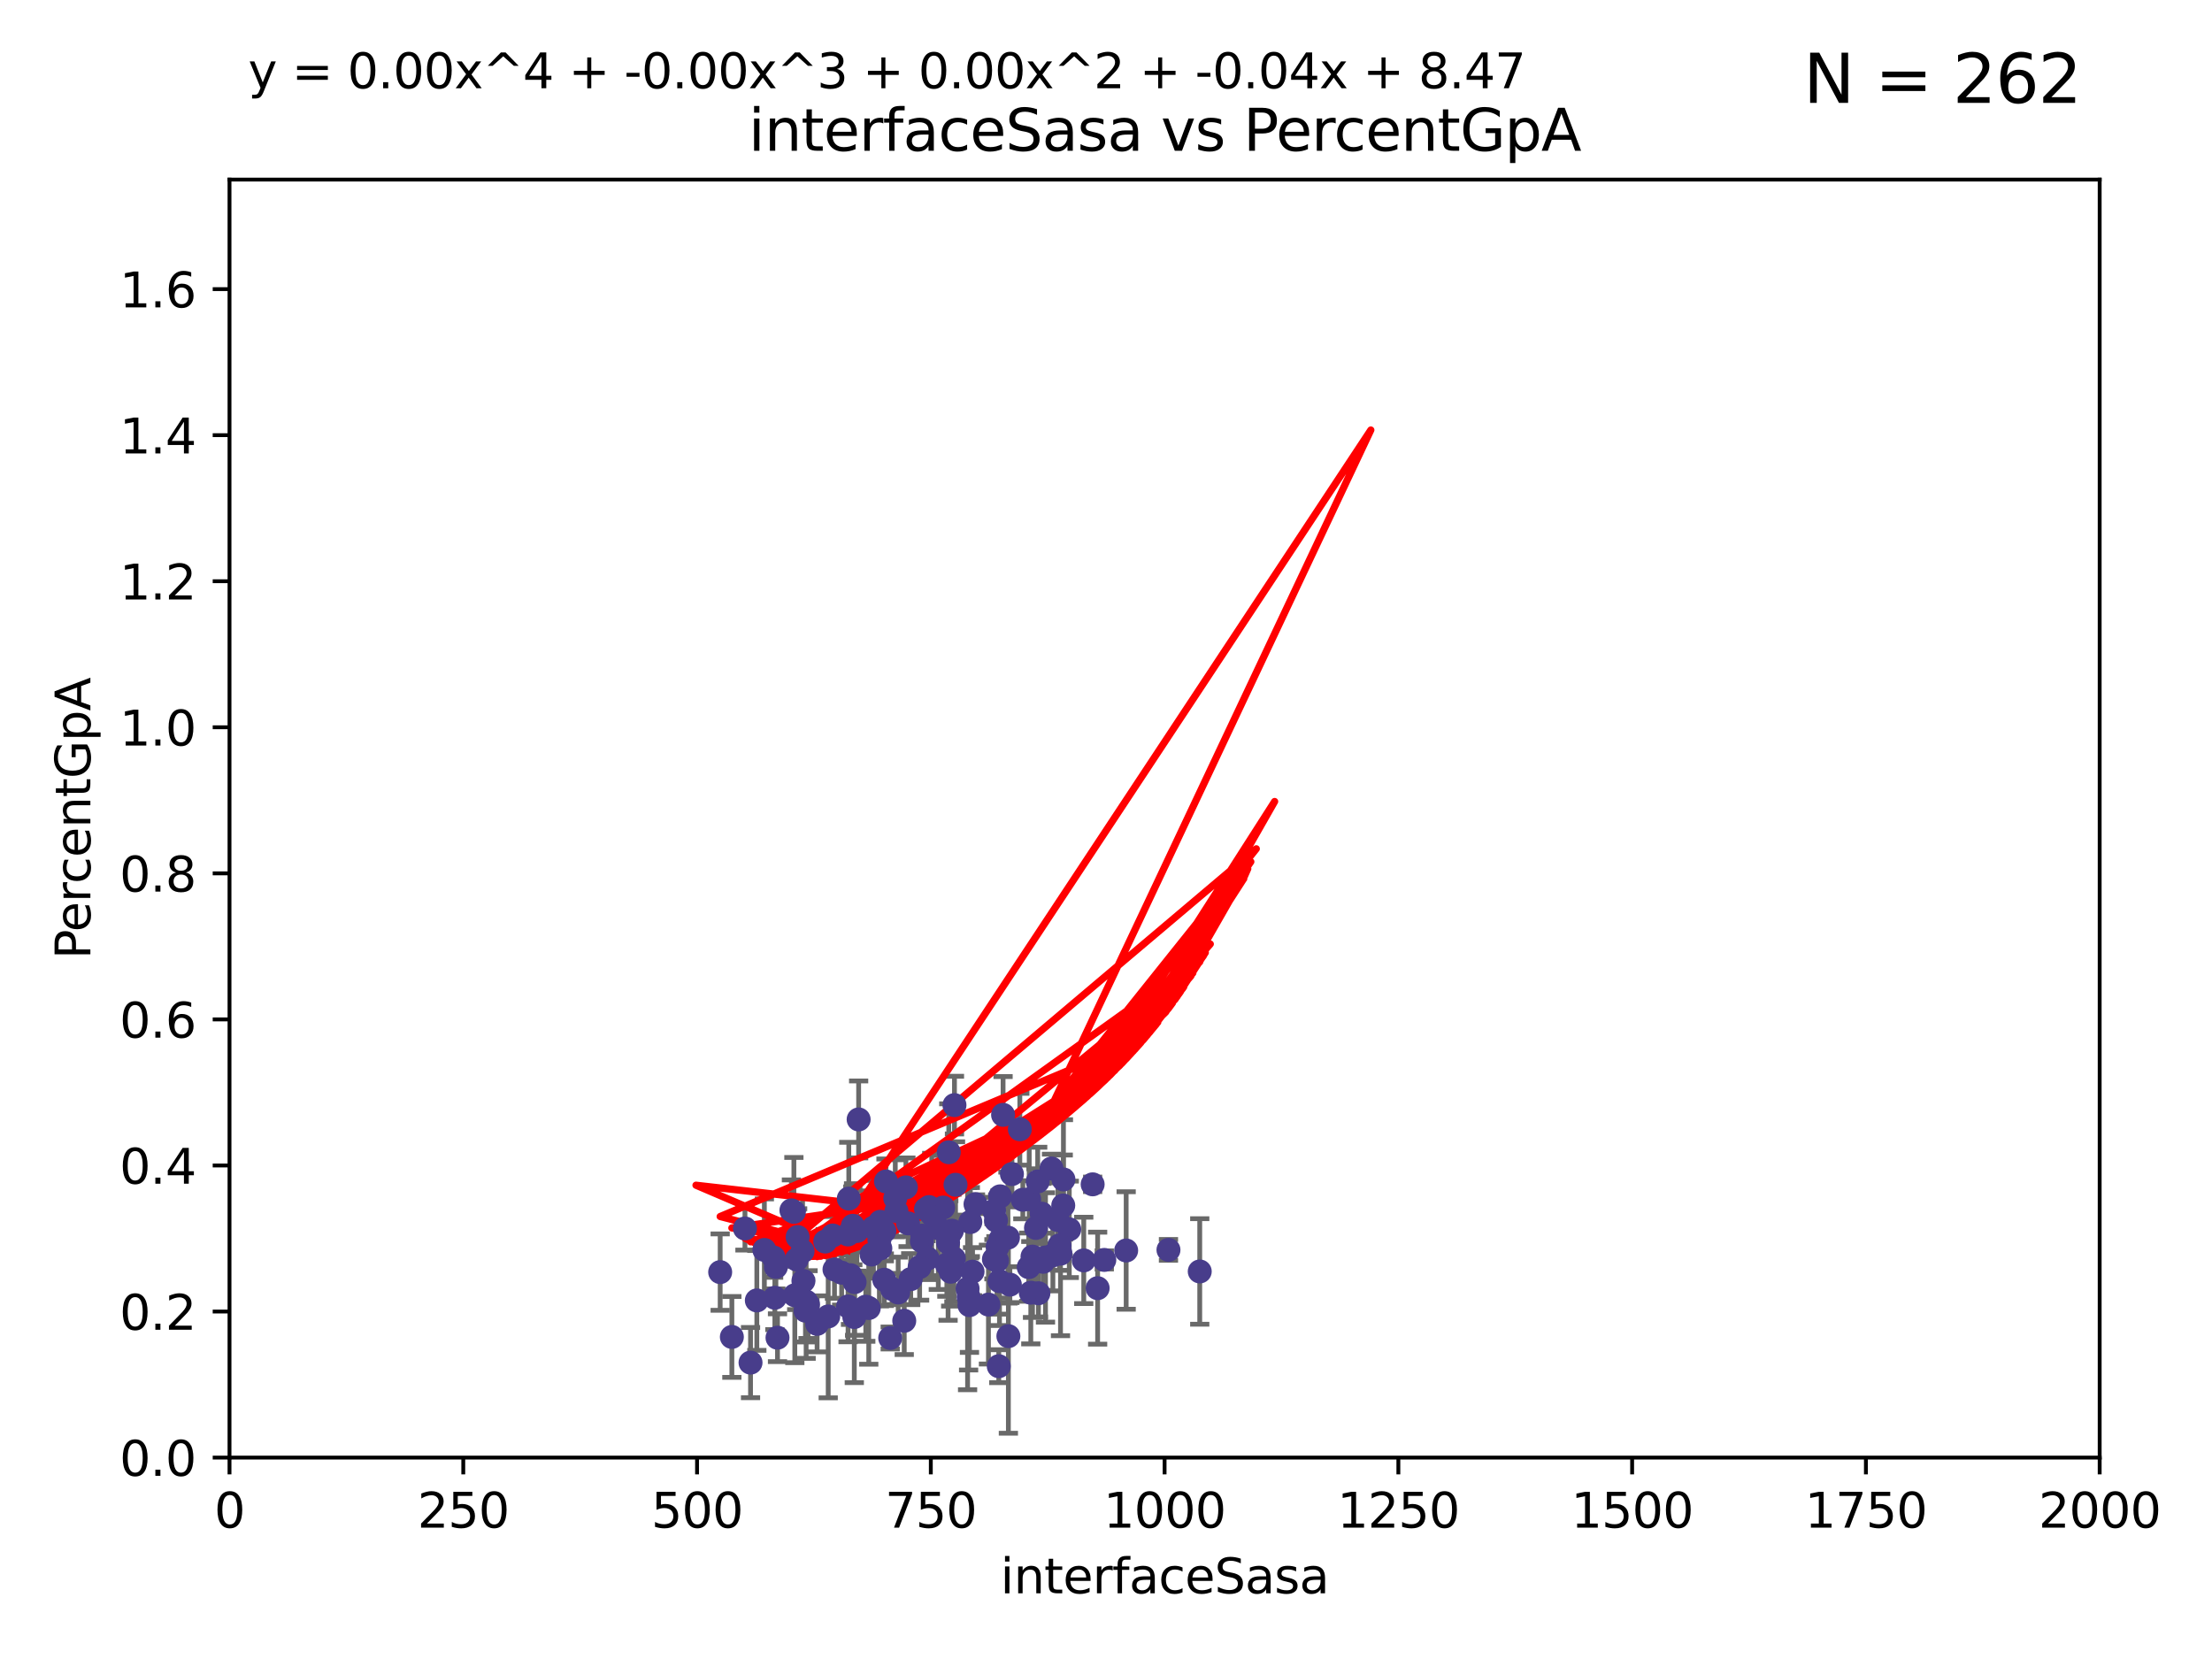 <?xml version="1.0" encoding="utf-8" standalone="no"?>
<!DOCTYPE svg PUBLIC "-//W3C//DTD SVG 1.1//EN"
  "http://www.w3.org/Graphics/SVG/1.1/DTD/svg11.dtd">
<svg xmlns:xlink="http://www.w3.org/1999/xlink" width="460.8pt" height="345.6pt" viewBox="0 0 460.8 345.6" xmlns="http://www.w3.org/2000/svg" version="1.1">
 <defs>
  <style type="text/css">*{stroke-linejoin: round; stroke-linecap: butt}</style>
 </defs>
 <g id="figure_1">
  <g id="patch_1">
   <path d="M 0 345.6 
L 460.8 345.6 
L 460.8 0 
L 0 0 
z
" style="fill: #ffffff"/>
  </g>
  <g id="axes_1">
   <g id="patch_2">
    <path d="M 47.81 303.64 
L 437.4 303.64 
L 437.4 37.411 
L 47.81 37.411 
z
" style="fill: #ffffff"/>
   </g>
   <g id="PathCollection_1">
    <defs>
     <path id="m366ba47a57" d="M 0 1.118 
C 0.297 1.118 0.581 1 0.791 0.791 
C 1 0.581 1.118 0.297 1.118 0 
C 1.118 -0.297 1 -0.581 0.791 -0.791 
C 0.581 -1 0.297 -1.118 0 -1.118 
C -0.297 -1.118 -0.581 -1 -0.791 -0.791 
C -1 -0.581 -1.118 -0.297 -1.118 0 
C -1.118 0.297 -1 0.581 -0.791 0.791 
C -0.581 1 -0.297 1.118 0 1.118 
z
" style="stroke: #483d8b"/>
    </defs>
    <g clip-path="url(#pe50d2f9039)">
     <use xlink:href="#m366ba47a57" x="171.91" y="258.636" style="fill: #483d8b; stroke: #483d8b"/>
     <use xlink:href="#m366ba47a57" x="184.217" y="256.445" style="fill: #483d8b; stroke: #483d8b"/>
     <use xlink:href="#m366ba47a57" x="222.75" y="256.095" style="fill: #483d8b; stroke: #483d8b"/>
     <use xlink:href="#m366ba47a57" x="220.712" y="259.439" style="fill: #483d8b; stroke: #483d8b"/>
     <use xlink:href="#m366ba47a57" x="234.601" y="260.499" style="fill: #483d8b; stroke: #483d8b"/>
     <use xlink:href="#m366ba47a57" x="215.817" y="255.805" style="fill: #483d8b; stroke: #483d8b"/>
     <use xlink:href="#m366ba47a57" x="243.413" y="260.375" style="fill: #483d8b; stroke: #483d8b"/>
     <use xlink:href="#m366ba47a57" x="228.658" y="268.351" style="fill: #483d8b; stroke: #483d8b"/>
     <use xlink:href="#m366ba47a57" x="198.716" y="262.155" style="fill: #483d8b; stroke: #483d8b"/>
     <use xlink:href="#m366ba47a57" x="214.405" y="249.829" style="fill: #483d8b; stroke: #483d8b"/>
     <use xlink:href="#m366ba47a57" x="192.901" y="251.883" style="fill: #483d8b; stroke: #483d8b"/>
     <use xlink:href="#m366ba47a57" x="249.929" y="264.866" style="fill: #483d8b; stroke: #483d8b"/>
     <use xlink:href="#m366ba47a57" x="177.658" y="255.361" style="fill: #483d8b; stroke: #483d8b"/>
     <use xlink:href="#m366ba47a57" x="216.319" y="269.405" style="fill: #483d8b; stroke: #483d8b"/>
     <use xlink:href="#m366ba47a57" x="176.667" y="272.162" style="fill: #483d8b; stroke: #483d8b"/>
     <use xlink:href="#m366ba47a57" x="167.932" y="271.145" style="fill: #483d8b; stroke: #483d8b"/>
     <use xlink:href="#m366ba47a57" x="221.534" y="245.699" style="fill: #483d8b; stroke: #483d8b"/>
     <use xlink:href="#m366ba47a57" x="177.816" y="256.284" style="fill: #483d8b; stroke: #483d8b"/>
     <use xlink:href="#m366ba47a57" x="192.044" y="258.569" style="fill: #483d8b; stroke: #483d8b"/>
     <use xlink:href="#m366ba47a57" x="167.796" y="273.037" style="fill: #483d8b; stroke: #483d8b"/>
     <use xlink:href="#m366ba47a57" x="165.965" y="262.38" style="fill: #483d8b; stroke: #483d8b"/>
     <use xlink:href="#m366ba47a57" x="207.7" y="262.628" style="fill: #483d8b; stroke: #483d8b"/>
     <use xlink:href="#m366ba47a57" x="205.913" y="271.767" style="fill: #483d8b; stroke: #483d8b"/>
     <use xlink:href="#m366ba47a57" x="208.96" y="232.244" style="fill: #483d8b; stroke: #483d8b"/>
     <use xlink:href="#m366ba47a57" x="203.216" y="250.85" style="fill: #483d8b; stroke: #483d8b"/>
     <use xlink:href="#m366ba47a57" x="202.602" y="264.907" style="fill: #483d8b; stroke: #483d8b"/>
     <use xlink:href="#m366ba47a57" x="180.98" y="272.487" style="fill: #483d8b; stroke: #483d8b"/>
     <use xlink:href="#m366ba47a57" x="189.173" y="254.853" style="fill: #483d8b; stroke: #483d8b"/>
     <use xlink:href="#m366ba47a57" x="219.335" y="261.51" style="fill: #483d8b; stroke: #483d8b"/>
     <use xlink:href="#m366ba47a57" x="201.959" y="271.889" style="fill: #483d8b; stroke: #483d8b"/>
     <use xlink:href="#m366ba47a57" x="207.055" y="262.324" style="fill: #483d8b; stroke: #483d8b"/>
     <use xlink:href="#m366ba47a57" x="220.922" y="261.163" style="fill: #483d8b; stroke: #483d8b"/>
     <use xlink:href="#m366ba47a57" x="168.33" y="271.765" style="fill: #483d8b; stroke: #483d8b"/>
     <use xlink:href="#m366ba47a57" x="165.575" y="269.833" style="fill: #483d8b; stroke: #483d8b"/>
     <use xlink:href="#m366ba47a57" x="157.663" y="270.903" style="fill: #483d8b; stroke: #483d8b"/>
     <use xlink:href="#m366ba47a57" x="188.37" y="275.147" style="fill: #483d8b; stroke: #483d8b"/>
     <use xlink:href="#m366ba47a57" x="208.21" y="266.882" style="fill: #483d8b; stroke: #483d8b"/>
     <use xlink:href="#m366ba47a57" x="161.629" y="263.929" style="fill: #483d8b; stroke: #483d8b"/>
     <use xlink:href="#m366ba47a57" x="230.047" y="262.465" style="fill: #483d8b; stroke: #483d8b"/>
     <use xlink:href="#m366ba47a57" x="167.19" y="260.671" style="fill: #483d8b; stroke: #483d8b"/>
     <use xlink:href="#m366ba47a57" x="187.108" y="269.249" style="fill: #483d8b; stroke: #483d8b"/>
     <use xlink:href="#m366ba47a57" x="192.12" y="257.404" style="fill: #483d8b; stroke: #483d8b"/>
     <use xlink:href="#m366ba47a57" x="215.088" y="261.776" style="fill: #483d8b; stroke: #483d8b"/>
     <use xlink:href="#m366ba47a57" x="219.048" y="243.42" style="fill: #483d8b; stroke: #483d8b"/>
     <use xlink:href="#m366ba47a57" x="227.619" y="246.719" style="fill: #483d8b; stroke: #483d8b"/>
     <use xlink:href="#m366ba47a57" x="193.232" y="262.163" style="fill: #483d8b; stroke: #483d8b"/>
     <use xlink:href="#m366ba47a57" x="194.101" y="252.998" style="fill: #483d8b; stroke: #483d8b"/>
     <use xlink:href="#m366ba47a57" x="196.479" y="251.564" style="fill: #483d8b; stroke: #483d8b"/>
     <use xlink:href="#m366ba47a57" x="181.952" y="255.748" style="fill: #483d8b; stroke: #483d8b"/>
     <use xlink:href="#m366ba47a57" x="170.217" y="275.785" style="fill: #483d8b; stroke: #483d8b"/>
     <use xlink:href="#m366ba47a57" x="186.74" y="252.296" style="fill: #483d8b; stroke: #483d8b"/>
     <use xlink:href="#m366ba47a57" x="212.449" y="235.24" style="fill: #483d8b; stroke: #483d8b"/>
     <use xlink:href="#m366ba47a57" x="214.736" y="269.293" style="fill: #483d8b; stroke: #483d8b"/>
     <use xlink:href="#m366ba47a57" x="202.136" y="254.576" style="fill: #483d8b; stroke: #483d8b"/>
     <use xlink:href="#m366ba47a57" x="186.504" y="249.617" style="fill: #483d8b; stroke: #483d8b"/>
     <use xlink:href="#m366ba47a57" x="210.376" y="267.616" style="fill: #483d8b; stroke: #483d8b"/>
     <use xlink:href="#m366ba47a57" x="161.159" y="261.966" style="fill: #483d8b; stroke: #483d8b"/>
     <use xlink:href="#m366ba47a57" x="178.504" y="256.443" style="fill: #483d8b; stroke: #483d8b"/>
     <use xlink:href="#m366ba47a57" x="161.418" y="270.346" style="fill: #483d8b; stroke: #483d8b"/>
     <use xlink:href="#m366ba47a57" x="198.042" y="264.925" style="fill: #483d8b; stroke: #483d8b"/>
     <use xlink:href="#m366ba47a57" x="213.074" y="249.931" style="fill: #483d8b; stroke: #483d8b"/>
     <use xlink:href="#m366ba47a57" x="217.007" y="252.833" style="fill: #483d8b; stroke: #483d8b"/>
     <use xlink:href="#m366ba47a57" x="178.87" y="233.199" style="fill: #483d8b; stroke: #483d8b"/>
     <use xlink:href="#m366ba47a57" x="152.46" y="278.508" style="fill: #483d8b; stroke: #483d8b"/>
     <use xlink:href="#m366ba47a57" x="199.053" y="246.814" style="fill: #483d8b; stroke: #483d8b"/>
     <use xlink:href="#m366ba47a57" x="217.305" y="262.855" style="fill: #483d8b; stroke: #483d8b"/>
     <use xlink:href="#m366ba47a57" x="184.57" y="246.117" style="fill: #483d8b; stroke: #483d8b"/>
     <use xlink:href="#m366ba47a57" x="214.299" y="263.973" style="fill: #483d8b; stroke: #483d8b"/>
     <use xlink:href="#m366ba47a57" x="172.531" y="274.242" style="fill: #483d8b; stroke: #483d8b"/>
     <use xlink:href="#m366ba47a57" x="173.84" y="264.453" style="fill: #483d8b; stroke: #483d8b"/>
     <use xlink:href="#m366ba47a57" x="210.803" y="244.581" style="fill: #483d8b; stroke: #483d8b"/>
     <use xlink:href="#m366ba47a57" x="183.193" y="258.285" style="fill: #483d8b; stroke: #483d8b"/>
     <use xlink:href="#m366ba47a57" x="167.369" y="266.84" style="fill: #483d8b; stroke: #483d8b"/>
     <use xlink:href="#m366ba47a57" x="207.476" y="254.263" style="fill: #483d8b; stroke: #483d8b"/>
     <use xlink:href="#m366ba47a57" x="208.411" y="258.177" style="fill: #483d8b; stroke: #483d8b"/>
     <use xlink:href="#m366ba47a57" x="180.358" y="272.202" style="fill: #483d8b; stroke: #483d8b"/>
     <use xlink:href="#m366ba47a57" x="221.493" y="251.119" style="fill: #483d8b; stroke: #483d8b"/>
     <use xlink:href="#m366ba47a57" x="175.331" y="265.122" style="fill: #483d8b; stroke: #483d8b"/>
     <use xlink:href="#m366ba47a57" x="197.502" y="258.826" style="fill: #483d8b; stroke: #483d8b"/>
     <use xlink:href="#m366ba47a57" x="217.794" y="261.949" style="fill: #483d8b; stroke: #483d8b"/>
     <use xlink:href="#m366ba47a57" x="197.648" y="240.035" style="fill: #483d8b; stroke: #483d8b"/>
     <use xlink:href="#m366ba47a57" x="173.457" y="257.379" style="fill: #483d8b; stroke: #483d8b"/>
     <use xlink:href="#m366ba47a57" x="207.078" y="252.169" style="fill: #483d8b; stroke: #483d8b"/>
     <use xlink:href="#m366ba47a57" x="201.78" y="270.193" style="fill: #483d8b; stroke: #483d8b"/>
     <use xlink:href="#m366ba47a57" x="178.03" y="267.089" style="fill: #483d8b; stroke: #483d8b"/>
     <use xlink:href="#m366ba47a57" x="201.566" y="268.454" style="fill: #483d8b; stroke: #483d8b"/>
     <use xlink:href="#m366ba47a57" x="189.718" y="266.468" style="fill: #483d8b; stroke: #483d8b"/>
     <use xlink:href="#m366ba47a57" x="216.173" y="246.121" style="fill: #483d8b; stroke: #483d8b"/>
     <use xlink:href="#m366ba47a57" x="156.35" y="283.857" style="fill: #483d8b; stroke: #483d8b"/>
     <use xlink:href="#m366ba47a57" x="208.062" y="284.603" style="fill: #483d8b; stroke: #483d8b"/>
     <use xlink:href="#m366ba47a57" x="183.383" y="254.524" style="fill: #483d8b; stroke: #483d8b"/>
     <use xlink:href="#m366ba47a57" x="208.352" y="249.22" style="fill: #483d8b; stroke: #483d8b"/>
     <use xlink:href="#m366ba47a57" x="164.868" y="252.138" style="fill: #483d8b; stroke: #483d8b"/>
     <use xlink:href="#m366ba47a57" x="207.838" y="259.669" style="fill: #483d8b; stroke: #483d8b"/>
     <use xlink:href="#m366ba47a57" x="209.973" y="257.818" style="fill: #483d8b; stroke: #483d8b"/>
     <use xlink:href="#m366ba47a57" x="225.767" y="262.563" style="fill: #483d8b; stroke: #483d8b"/>
     <use xlink:href="#m366ba47a57" x="185.848" y="268.523" style="fill: #483d8b; stroke: #483d8b"/>
     <use xlink:href="#m366ba47a57" x="181.57" y="261.343" style="fill: #483d8b; stroke: #483d8b"/>
     <use xlink:href="#m366ba47a57" x="197.97" y="256.788" style="fill: #483d8b; stroke: #483d8b"/>
     <use xlink:href="#m366ba47a57" x="188.717" y="247.354" style="fill: #483d8b; stroke: #483d8b"/>
     <use xlink:href="#m366ba47a57" x="183.389" y="260.072" style="fill: #483d8b; stroke: #483d8b"/>
     <use xlink:href="#m366ba47a57" x="195.467" y="255.858" style="fill: #483d8b; stroke: #483d8b"/>
     <use xlink:href="#m366ba47a57" x="184.211" y="266.59" style="fill: #483d8b; stroke: #483d8b"/>
     <use xlink:href="#m366ba47a57" x="198.301" y="256.373" style="fill: #483d8b; stroke: #483d8b"/>
     <use xlink:href="#m366ba47a57" x="210.064" y="278.343" style="fill: #483d8b; stroke: #483d8b"/>
     <use xlink:href="#m366ba47a57" x="161.968" y="278.669" style="fill: #483d8b; stroke: #483d8b"/>
     <use xlink:href="#m366ba47a57" x="155.189" y="255.917" style="fill: #483d8b; stroke: #483d8b"/>
     <use xlink:href="#m366ba47a57" x="176.819" y="249.689" style="fill: #483d8b; stroke: #483d8b"/>
     <use xlink:href="#m366ba47a57" x="150.025" y="265.004" style="fill: #483d8b; stroke: #483d8b"/>
     <use xlink:href="#m366ba47a57" x="220.387" y="254.165" style="fill: #483d8b; stroke: #483d8b"/>
     <use xlink:href="#m366ba47a57" x="177.966" y="274.36" style="fill: #483d8b; stroke: #483d8b"/>
     <use xlink:href="#m366ba47a57" x="191.575" y="263.958" style="fill: #483d8b; stroke: #483d8b"/>
     <use xlink:href="#m366ba47a57" x="165.382" y="252.457" style="fill: #483d8b; stroke: #483d8b"/>
     <use xlink:href="#m366ba47a57" x="197.247" y="263.415" style="fill: #483d8b; stroke: #483d8b"/>
     <use xlink:href="#m366ba47a57" x="198.833" y="230.215" style="fill: #483d8b; stroke: #483d8b"/>
     <use xlink:href="#m366ba47a57" x="159.231" y="260.385" style="fill: #483d8b; stroke: #483d8b"/>
     <use xlink:href="#m366ba47a57" x="166.16" y="257.696" style="fill: #483d8b; stroke: #483d8b"/>
     <use xlink:href="#m366ba47a57" x="185.446" y="278.731" style="fill: #483d8b; stroke: #483d8b"/>
     <use xlink:href="#m366ba47a57" x="177.179" y="265.651" style="fill: #483d8b; stroke: #483d8b"/>
     <use xlink:href="#m366ba47a57" x="193.534" y="251.455" style="fill: #483d8b; stroke: #483d8b"/>
     <use xlink:href="#m366ba47a57" x="176.649" y="257.161" style="fill: #483d8b; stroke: #483d8b"/>
    </g>
   </g>
   <g id="matplotlib.axis_1">
    <g id="xtick_1">
     <g id="line2d_1">
      <defs>
       <path id="m853ccb0ff5" d="M 0 0 
L 0 3.5 
" style="stroke: #000000; stroke-width: 0.8"/>
      </defs>
      <g>
       <use xlink:href="#m853ccb0ff5" x="47.81" y="303.64" style="stroke: #000000; stroke-width: 0.8"/>
      </g>
     </g>
     <g id="text_1">
      <!-- 0 -->
      <g transform="translate(44.629 318.238)scale(0.1 -0.1)">
       <defs>
        <path id="DejaVuSans-30" d="M 2034 4250 
Q 1547 4250 1301 3770 
Q 1056 3291 1056 2328 
Q 1056 1369 1301 889 
Q 1547 409 2034 409 
Q 2525 409 2770 889 
Q 3016 1369 3016 2328 
Q 3016 3291 2770 3770 
Q 2525 4250 2034 4250 
z
M 2034 4750 
Q 2819 4750 3233 4129 
Q 3647 3509 3647 2328 
Q 3647 1150 3233 529 
Q 2819 -91 2034 -91 
Q 1250 -91 836 529 
Q 422 1150 422 2328 
Q 422 3509 836 4129 
Q 1250 4750 2034 4750 
z
" transform="scale(0.016)"/>
       </defs>
       <use xlink:href="#DejaVuSans-30"/>
      </g>
     </g>
    </g>
    <g id="xtick_2">
     <g id="line2d_2">
      <g>
       <use xlink:href="#m853ccb0ff5" x="96.509" y="303.64" style="stroke: #000000; stroke-width: 0.8"/>
      </g>
     </g>
     <g id="text_2">
      <!-- 250 -->
      <g transform="translate(86.965 318.238)scale(0.1 -0.1)">
       <defs>
        <path id="DejaVuSans-32" d="M 1228 531 
L 3431 531 
L 3431 0 
L 469 0 
L 469 531 
Q 828 903 1448 1529 
Q 2069 2156 2228 2338 
Q 2531 2678 2651 2914 
Q 2772 3150 2772 3378 
Q 2772 3750 2511 3984 
Q 2250 4219 1831 4219 
Q 1534 4219 1204 4116 
Q 875 4013 500 3803 
L 500 4441 
Q 881 4594 1212 4672 
Q 1544 4750 1819 4750 
Q 2544 4750 2975 4387 
Q 3406 4025 3406 3419 
Q 3406 3131 3298 2873 
Q 3191 2616 2906 2266 
Q 2828 2175 2409 1742 
Q 1991 1309 1228 531 
z
" transform="scale(0.016)"/>
        <path id="DejaVuSans-35" d="M 691 4666 
L 3169 4666 
L 3169 4134 
L 1269 4134 
L 1269 2991 
Q 1406 3038 1543 3061 
Q 1681 3084 1819 3084 
Q 2600 3084 3056 2656 
Q 3513 2228 3513 1497 
Q 3513 744 3044 326 
Q 2575 -91 1722 -91 
Q 1428 -91 1123 -41 
Q 819 9 494 109 
L 494 744 
Q 775 591 1075 516 
Q 1375 441 1709 441 
Q 2250 441 2565 725 
Q 2881 1009 2881 1497 
Q 2881 1984 2565 2268 
Q 2250 2553 1709 2553 
Q 1456 2553 1204 2497 
Q 953 2441 691 2322 
L 691 4666 
z
" transform="scale(0.016)"/>
       </defs>
       <use xlink:href="#DejaVuSans-32"/>
       <use xlink:href="#DejaVuSans-35" x="63.623"/>
       <use xlink:href="#DejaVuSans-30" x="127.246"/>
      </g>
     </g>
    </g>
    <g id="xtick_3">
     <g id="line2d_3">
      <g>
       <use xlink:href="#m853ccb0ff5" x="145.208" y="303.64" style="stroke: #000000; stroke-width: 0.8"/>
      </g>
     </g>
     <g id="text_3">
      <!-- 500 -->
      <g transform="translate(135.664 318.238)scale(0.1 -0.1)">
       <use xlink:href="#DejaVuSans-35"/>
       <use xlink:href="#DejaVuSans-30" x="63.623"/>
       <use xlink:href="#DejaVuSans-30" x="127.246"/>
      </g>
     </g>
    </g>
    <g id="xtick_4">
     <g id="line2d_4">
      <g>
       <use xlink:href="#m853ccb0ff5" x="193.906" y="303.64" style="stroke: #000000; stroke-width: 0.8"/>
      </g>
     </g>
     <g id="text_4">
      <!-- 750 -->
      <g transform="translate(184.363 318.238)scale(0.1 -0.1)">
       <defs>
        <path id="DejaVuSans-37" d="M 525 4666 
L 3525 4666 
L 3525 4397 
L 1831 0 
L 1172 0 
L 2766 4134 
L 525 4134 
L 525 4666 
z
" transform="scale(0.016)"/>
       </defs>
       <use xlink:href="#DejaVuSans-37"/>
       <use xlink:href="#DejaVuSans-35" x="63.623"/>
       <use xlink:href="#DejaVuSans-30" x="127.246"/>
      </g>
     </g>
    </g>
    <g id="xtick_5">
     <g id="line2d_5">
      <g>
       <use xlink:href="#m853ccb0ff5" x="242.605" y="303.64" style="stroke: #000000; stroke-width: 0.8"/>
      </g>
     </g>
     <g id="text_5">
      <!-- 1000 -->
      <g transform="translate(229.88 318.238)scale(0.1 -0.1)">
       <defs>
        <path id="DejaVuSans-31" d="M 794 531 
L 1825 531 
L 1825 4091 
L 703 3866 
L 703 4441 
L 1819 4666 
L 2450 4666 
L 2450 531 
L 3481 531 
L 3481 0 
L 794 0 
L 794 531 
z
" transform="scale(0.016)"/>
       </defs>
       <use xlink:href="#DejaVuSans-31"/>
       <use xlink:href="#DejaVuSans-30" x="63.623"/>
       <use xlink:href="#DejaVuSans-30" x="127.246"/>
       <use xlink:href="#DejaVuSans-30" x="190.869"/>
      </g>
     </g>
    </g>
    <g id="xtick_6">
     <g id="line2d_6">
      <g>
       <use xlink:href="#m853ccb0ff5" x="291.304" y="303.64" style="stroke: #000000; stroke-width: 0.8"/>
      </g>
     </g>
     <g id="text_6">
      <!-- 1250 -->
      <g transform="translate(278.579 318.238)scale(0.1 -0.1)">
       <use xlink:href="#DejaVuSans-31"/>
       <use xlink:href="#DejaVuSans-32" x="63.623"/>
       <use xlink:href="#DejaVuSans-35" x="127.246"/>
       <use xlink:href="#DejaVuSans-30" x="190.869"/>
      </g>
     </g>
    </g>
    <g id="xtick_7">
     <g id="line2d_7">
      <g>
       <use xlink:href="#m853ccb0ff5" x="340.002" y="303.64" style="stroke: #000000; stroke-width: 0.8"/>
      </g>
     </g>
     <g id="text_7">
      <!-- 1500 -->
      <g transform="translate(327.277 318.238)scale(0.1 -0.1)">
       <use xlink:href="#DejaVuSans-31"/>
       <use xlink:href="#DejaVuSans-35" x="63.623"/>
       <use xlink:href="#DejaVuSans-30" x="127.246"/>
       <use xlink:href="#DejaVuSans-30" x="190.869"/>
      </g>
     </g>
    </g>
    <g id="xtick_8">
     <g id="line2d_8">
      <g>
       <use xlink:href="#m853ccb0ff5" x="388.701" y="303.64" style="stroke: #000000; stroke-width: 0.8"/>
      </g>
     </g>
     <g id="text_8">
      <!-- 1750 -->
      <g transform="translate(375.976 318.238)scale(0.1 -0.1)">
       <use xlink:href="#DejaVuSans-31"/>
       <use xlink:href="#DejaVuSans-37" x="63.623"/>
       <use xlink:href="#DejaVuSans-35" x="127.246"/>
       <use xlink:href="#DejaVuSans-30" x="190.869"/>
      </g>
     </g>
    </g>
    <g id="xtick_9">
     <g id="line2d_9">
      <g>
       <use xlink:href="#m853ccb0ff5" x="437.4" y="303.64" style="stroke: #000000; stroke-width: 0.8"/>
      </g>
     </g>
     <g id="text_9">
      <!-- 2000 -->
      <g transform="translate(424.675 318.238)scale(0.1 -0.1)">
       <use xlink:href="#DejaVuSans-32"/>
       <use xlink:href="#DejaVuSans-30" x="63.623"/>
       <use xlink:href="#DejaVuSans-30" x="127.246"/>
       <use xlink:href="#DejaVuSans-30" x="190.869"/>
      </g>
     </g>
    </g>
    <g id="text_10">
     <!-- interfaceSasa -->
     <g transform="translate(208.398 331.917)scale(0.1 -0.1)">
      <defs>
       <path id="DejaVuSans-69" d="M 603 3500 
L 1178 3500 
L 1178 0 
L 603 0 
L 603 3500 
z
M 603 4863 
L 1178 4863 
L 1178 4134 
L 603 4134 
L 603 4863 
z
" transform="scale(0.016)"/>
       <path id="DejaVuSans-6e" d="M 3513 2113 
L 3513 0 
L 2938 0 
L 2938 2094 
Q 2938 2591 2744 2837 
Q 2550 3084 2163 3084 
Q 1697 3084 1428 2787 
Q 1159 2491 1159 1978 
L 1159 0 
L 581 0 
L 581 3500 
L 1159 3500 
L 1159 2956 
Q 1366 3272 1645 3428 
Q 1925 3584 2291 3584 
Q 2894 3584 3203 3211 
Q 3513 2838 3513 2113 
z
" transform="scale(0.016)"/>
       <path id="DejaVuSans-74" d="M 1172 4494 
L 1172 3500 
L 2356 3500 
L 2356 3053 
L 1172 3053 
L 1172 1153 
Q 1172 725 1289 603 
Q 1406 481 1766 481 
L 2356 481 
L 2356 0 
L 1766 0 
Q 1100 0 847 248 
Q 594 497 594 1153 
L 594 3053 
L 172 3053 
L 172 3500 
L 594 3500 
L 594 4494 
L 1172 4494 
z
" transform="scale(0.016)"/>
       <path id="DejaVuSans-65" d="M 3597 1894 
L 3597 1613 
L 953 1613 
Q 991 1019 1311 708 
Q 1631 397 2203 397 
Q 2534 397 2845 478 
Q 3156 559 3463 722 
L 3463 178 
Q 3153 47 2828 -22 
Q 2503 -91 2169 -91 
Q 1331 -91 842 396 
Q 353 884 353 1716 
Q 353 2575 817 3079 
Q 1281 3584 2069 3584 
Q 2775 3584 3186 3129 
Q 3597 2675 3597 1894 
z
M 3022 2063 
Q 3016 2534 2758 2815 
Q 2500 3097 2075 3097 
Q 1594 3097 1305 2825 
Q 1016 2553 972 2059 
L 3022 2063 
z
" transform="scale(0.016)"/>
       <path id="DejaVuSans-72" d="M 2631 2963 
Q 2534 3019 2420 3045 
Q 2306 3072 2169 3072 
Q 1681 3072 1420 2755 
Q 1159 2438 1159 1844 
L 1159 0 
L 581 0 
L 581 3500 
L 1159 3500 
L 1159 2956 
Q 1341 3275 1631 3429 
Q 1922 3584 2338 3584 
Q 2397 3584 2469 3576 
Q 2541 3569 2628 3553 
L 2631 2963 
z
" transform="scale(0.016)"/>
       <path id="DejaVuSans-66" d="M 2375 4863 
L 2375 4384 
L 1825 4384 
Q 1516 4384 1395 4259 
Q 1275 4134 1275 3809 
L 1275 3500 
L 2222 3500 
L 2222 3053 
L 1275 3053 
L 1275 0 
L 697 0 
L 697 3053 
L 147 3053 
L 147 3500 
L 697 3500 
L 697 3744 
Q 697 4328 969 4595 
Q 1241 4863 1831 4863 
L 2375 4863 
z
" transform="scale(0.016)"/>
       <path id="DejaVuSans-61" d="M 2194 1759 
Q 1497 1759 1228 1600 
Q 959 1441 959 1056 
Q 959 750 1161 570 
Q 1363 391 1709 391 
Q 2188 391 2477 730 
Q 2766 1069 2766 1631 
L 2766 1759 
L 2194 1759 
z
M 3341 1997 
L 3341 0 
L 2766 0 
L 2766 531 
Q 2569 213 2275 61 
Q 1981 -91 1556 -91 
Q 1019 -91 701 211 
Q 384 513 384 1019 
Q 384 1609 779 1909 
Q 1175 2209 1959 2209 
L 2766 2209 
L 2766 2266 
Q 2766 2663 2505 2880 
Q 2244 3097 1772 3097 
Q 1472 3097 1187 3025 
Q 903 2953 641 2809 
L 641 3341 
Q 956 3463 1253 3523 
Q 1550 3584 1831 3584 
Q 2591 3584 2966 3190 
Q 3341 2797 3341 1997 
z
" transform="scale(0.016)"/>
       <path id="DejaVuSans-63" d="M 3122 3366 
L 3122 2828 
Q 2878 2963 2633 3030 
Q 2388 3097 2138 3097 
Q 1578 3097 1268 2742 
Q 959 2388 959 1747 
Q 959 1106 1268 751 
Q 1578 397 2138 397 
Q 2388 397 2633 464 
Q 2878 531 3122 666 
L 3122 134 
Q 2881 22 2623 -34 
Q 2366 -91 2075 -91 
Q 1284 -91 818 406 
Q 353 903 353 1747 
Q 353 2603 823 3093 
Q 1294 3584 2113 3584 
Q 2378 3584 2631 3529 
Q 2884 3475 3122 3366 
z
" transform="scale(0.016)"/>
       <path id="DejaVuSans-53" d="M 3425 4513 
L 3425 3897 
Q 3066 4069 2747 4153 
Q 2428 4238 2131 4238 
Q 1616 4238 1336 4038 
Q 1056 3838 1056 3469 
Q 1056 3159 1242 3001 
Q 1428 2844 1947 2747 
L 2328 2669 
Q 3034 2534 3370 2195 
Q 3706 1856 3706 1288 
Q 3706 609 3251 259 
Q 2797 -91 1919 -91 
Q 1588 -91 1214 -16 
Q 841 59 441 206 
L 441 856 
Q 825 641 1194 531 
Q 1563 422 1919 422 
Q 2459 422 2753 634 
Q 3047 847 3047 1241 
Q 3047 1584 2836 1778 
Q 2625 1972 2144 2069 
L 1759 2144 
Q 1053 2284 737 2584 
Q 422 2884 422 3419 
Q 422 4038 858 4394 
Q 1294 4750 2059 4750 
Q 2388 4750 2728 4690 
Q 3069 4631 3425 4513 
z
" transform="scale(0.016)"/>
       <path id="DejaVuSans-73" d="M 2834 3397 
L 2834 2853 
Q 2591 2978 2328 3040 
Q 2066 3103 1784 3103 
Q 1356 3103 1142 2972 
Q 928 2841 928 2578 
Q 928 2378 1081 2264 
Q 1234 2150 1697 2047 
L 1894 2003 
Q 2506 1872 2764 1633 
Q 3022 1394 3022 966 
Q 3022 478 2636 193 
Q 2250 -91 1575 -91 
Q 1294 -91 989 -36 
Q 684 19 347 128 
L 347 722 
Q 666 556 975 473 
Q 1284 391 1588 391 
Q 1994 391 2212 530 
Q 2431 669 2431 922 
Q 2431 1156 2273 1281 
Q 2116 1406 1581 1522 
L 1381 1569 
Q 847 1681 609 1914 
Q 372 2147 372 2553 
Q 372 3047 722 3315 
Q 1072 3584 1716 3584 
Q 2034 3584 2315 3537 
Q 2597 3491 2834 3397 
z
" transform="scale(0.016)"/>
      </defs>
      <use xlink:href="#DejaVuSans-69"/>
      <use xlink:href="#DejaVuSans-6e" x="27.783"/>
      <use xlink:href="#DejaVuSans-74" x="91.162"/>
      <use xlink:href="#DejaVuSans-65" x="130.371"/>
      <use xlink:href="#DejaVuSans-72" x="191.895"/>
      <use xlink:href="#DejaVuSans-66" x="233.008"/>
      <use xlink:href="#DejaVuSans-61" x="268.213"/>
      <use xlink:href="#DejaVuSans-63" x="329.492"/>
      <use xlink:href="#DejaVuSans-65" x="384.473"/>
      <use xlink:href="#DejaVuSans-53" x="445.996"/>
      <use xlink:href="#DejaVuSans-61" x="509.473"/>
      <use xlink:href="#DejaVuSans-73" x="570.752"/>
      <use xlink:href="#DejaVuSans-61" x="622.852"/>
     </g>
    </g>
   </g>
   <g id="matplotlib.axis_2">
    <g id="ytick_1">
     <g id="line2d_10">
      <defs>
       <path id="m7374805a58" d="M 0 0 
L -3.5 0 
" style="stroke: #000000; stroke-width: 0.8"/>
      </defs>
      <g>
       <use xlink:href="#m7374805a58" x="47.81" y="303.64" style="stroke: #000000; stroke-width: 0.8"/>
      </g>
     </g>
     <g id="text_11">
      <!-- 0.0 -->
      <g transform="translate(24.907 307.439)scale(0.1 -0.1)">
       <defs>
        <path id="DejaVuSans-2e" d="M 684 794 
L 1344 794 
L 1344 0 
L 684 0 
L 684 794 
z
" transform="scale(0.016)"/>
       </defs>
       <use xlink:href="#DejaVuSans-30"/>
       <use xlink:href="#DejaVuSans-2e" x="63.623"/>
       <use xlink:href="#DejaVuSans-30" x="95.41"/>
      </g>
     </g>
    </g>
    <g id="ytick_2">
     <g id="line2d_11">
      <g>
       <use xlink:href="#m7374805a58" x="47.81" y="273.214" style="stroke: #000000; stroke-width: 0.8"/>
      </g>
     </g>
     <g id="text_12">
      <!-- 0.2 -->
      <g transform="translate(24.907 277.013)scale(0.1 -0.1)">
       <use xlink:href="#DejaVuSans-30"/>
       <use xlink:href="#DejaVuSans-2e" x="63.623"/>
       <use xlink:href="#DejaVuSans-32" x="95.41"/>
      </g>
     </g>
    </g>
    <g id="ytick_3">
     <g id="line2d_12">
      <g>
       <use xlink:href="#m7374805a58" x="47.81" y="242.788" style="stroke: #000000; stroke-width: 0.8"/>
      </g>
     </g>
     <g id="text_13">
      <!-- 0.4 -->
      <g transform="translate(24.907 246.587)scale(0.1 -0.1)">
       <defs>
        <path id="DejaVuSans-34" d="M 2419 4116 
L 825 1625 
L 2419 1625 
L 2419 4116 
z
M 2253 4666 
L 3047 4666 
L 3047 1625 
L 3713 1625 
L 3713 1100 
L 3047 1100 
L 3047 0 
L 2419 0 
L 2419 1100 
L 313 1100 
L 313 1709 
L 2253 4666 
z
" transform="scale(0.016)"/>
       </defs>
       <use xlink:href="#DejaVuSans-30"/>
       <use xlink:href="#DejaVuSans-2e" x="63.623"/>
       <use xlink:href="#DejaVuSans-34" x="95.41"/>
      </g>
     </g>
    </g>
    <g id="ytick_4">
     <g id="line2d_13">
      <g>
       <use xlink:href="#m7374805a58" x="47.81" y="212.362" style="stroke: #000000; stroke-width: 0.8"/>
      </g>
     </g>
     <g id="text_14">
      <!-- 0.6 -->
      <g transform="translate(24.907 216.161)scale(0.1 -0.1)">
       <defs>
        <path id="DejaVuSans-36" d="M 2113 2584 
Q 1688 2584 1439 2293 
Q 1191 2003 1191 1497 
Q 1191 994 1439 701 
Q 1688 409 2113 409 
Q 2538 409 2786 701 
Q 3034 994 3034 1497 
Q 3034 2003 2786 2293 
Q 2538 2584 2113 2584 
z
M 3366 4563 
L 3366 3988 
Q 3128 4100 2886 4159 
Q 2644 4219 2406 4219 
Q 1781 4219 1451 3797 
Q 1122 3375 1075 2522 
Q 1259 2794 1537 2939 
Q 1816 3084 2150 3084 
Q 2853 3084 3261 2657 
Q 3669 2231 3669 1497 
Q 3669 778 3244 343 
Q 2819 -91 2113 -91 
Q 1303 -91 875 529 
Q 447 1150 447 2328 
Q 447 3434 972 4092 
Q 1497 4750 2381 4750 
Q 2619 4750 2861 4703 
Q 3103 4656 3366 4563 
z
" transform="scale(0.016)"/>
       </defs>
       <use xlink:href="#DejaVuSans-30"/>
       <use xlink:href="#DejaVuSans-2e" x="63.623"/>
       <use xlink:href="#DejaVuSans-36" x="95.41"/>
      </g>
     </g>
    </g>
    <g id="ytick_5">
     <g id="line2d_14">
      <g>
       <use xlink:href="#m7374805a58" x="47.81" y="181.935" style="stroke: #000000; stroke-width: 0.8"/>
      </g>
     </g>
     <g id="text_15">
      <!-- 0.8 -->
      <g transform="translate(24.907 185.735)scale(0.1 -0.1)">
       <defs>
        <path id="DejaVuSans-38" d="M 2034 2216 
Q 1584 2216 1326 1975 
Q 1069 1734 1069 1313 
Q 1069 891 1326 650 
Q 1584 409 2034 409 
Q 2484 409 2743 651 
Q 3003 894 3003 1313 
Q 3003 1734 2745 1975 
Q 2488 2216 2034 2216 
z
M 1403 2484 
Q 997 2584 770 2862 
Q 544 3141 544 3541 
Q 544 4100 942 4425 
Q 1341 4750 2034 4750 
Q 2731 4750 3128 4425 
Q 3525 4100 3525 3541 
Q 3525 3141 3298 2862 
Q 3072 2584 2669 2484 
Q 3125 2378 3379 2068 
Q 3634 1759 3634 1313 
Q 3634 634 3220 271 
Q 2806 -91 2034 -91 
Q 1263 -91 848 271 
Q 434 634 434 1313 
Q 434 1759 690 2068 
Q 947 2378 1403 2484 
z
M 1172 3481 
Q 1172 3119 1398 2916 
Q 1625 2713 2034 2713 
Q 2441 2713 2670 2916 
Q 2900 3119 2900 3481 
Q 2900 3844 2670 4047 
Q 2441 4250 2034 4250 
Q 1625 4250 1398 4047 
Q 1172 3844 1172 3481 
z
" transform="scale(0.016)"/>
       </defs>
       <use xlink:href="#DejaVuSans-30"/>
       <use xlink:href="#DejaVuSans-2e" x="63.623"/>
       <use xlink:href="#DejaVuSans-38" x="95.41"/>
      </g>
     </g>
    </g>
    <g id="ytick_6">
     <g id="line2d_15">
      <g>
       <use xlink:href="#m7374805a58" x="47.81" y="151.509" style="stroke: #000000; stroke-width: 0.8"/>
      </g>
     </g>
     <g id="text_16">
      <!-- 1.0 -->
      <g transform="translate(24.907 155.308)scale(0.1 -0.1)">
       <use xlink:href="#DejaVuSans-31"/>
       <use xlink:href="#DejaVuSans-2e" x="63.623"/>
       <use xlink:href="#DejaVuSans-30" x="95.41"/>
      </g>
     </g>
    </g>
    <g id="ytick_7">
     <g id="line2d_16">
      <g>
       <use xlink:href="#m7374805a58" x="47.81" y="121.083" style="stroke: #000000; stroke-width: 0.8"/>
      </g>
     </g>
     <g id="text_17">
      <!-- 1.2 -->
      <g transform="translate(24.907 124.882)scale(0.1 -0.1)">
       <use xlink:href="#DejaVuSans-31"/>
       <use xlink:href="#DejaVuSans-2e" x="63.623"/>
       <use xlink:href="#DejaVuSans-32" x="95.41"/>
      </g>
     </g>
    </g>
    <g id="ytick_8">
     <g id="line2d_17">
      <g>
       <use xlink:href="#m7374805a58" x="47.81" y="90.657" style="stroke: #000000; stroke-width: 0.8"/>
      </g>
     </g>
     <g id="text_18">
      <!-- 1.4 -->
      <g transform="translate(24.907 94.456)scale(0.1 -0.1)">
       <use xlink:href="#DejaVuSans-31"/>
       <use xlink:href="#DejaVuSans-2e" x="63.623"/>
       <use xlink:href="#DejaVuSans-34" x="95.41"/>
      </g>
     </g>
    </g>
    <g id="ytick_9">
     <g id="line2d_18">
      <g>
       <use xlink:href="#m7374805a58" x="47.81" y="60.231" style="stroke: #000000; stroke-width: 0.8"/>
      </g>
     </g>
     <g id="text_19">
      <!-- 1.6 -->
      <g transform="translate(24.907 64.03)scale(0.1 -0.1)">
       <use xlink:href="#DejaVuSans-31"/>
       <use xlink:href="#DejaVuSans-2e" x="63.623"/>
       <use xlink:href="#DejaVuSans-36" x="95.41"/>
      </g>
     </g>
    </g>
    <g id="text_20">
     <!-- PercentGpA -->
     <g transform="translate(18.827 199.802)rotate(-90)scale(0.1 -0.1)">
      <defs>
       <path id="DejaVuSans-50" d="M 1259 4147 
L 1259 2394 
L 2053 2394 
Q 2494 2394 2734 2622 
Q 2975 2850 2975 3272 
Q 2975 3691 2734 3919 
Q 2494 4147 2053 4147 
L 1259 4147 
z
M 628 4666 
L 2053 4666 
Q 2838 4666 3239 4311 
Q 3641 3956 3641 3272 
Q 3641 2581 3239 2228 
Q 2838 1875 2053 1875 
L 1259 1875 
L 1259 0 
L 628 0 
L 628 4666 
z
" transform="scale(0.016)"/>
       <path id="DejaVuSans-47" d="M 3809 666 
L 3809 1919 
L 2778 1919 
L 2778 2438 
L 4434 2438 
L 4434 434 
Q 4069 175 3628 42 
Q 3188 -91 2688 -91 
Q 1594 -91 976 548 
Q 359 1188 359 2328 
Q 359 3472 976 4111 
Q 1594 4750 2688 4750 
Q 3144 4750 3555 4637 
Q 3966 4525 4313 4306 
L 4313 3634 
Q 3963 3931 3569 4081 
Q 3175 4231 2741 4231 
Q 1884 4231 1454 3753 
Q 1025 3275 1025 2328 
Q 1025 1384 1454 906 
Q 1884 428 2741 428 
Q 3075 428 3337 486 
Q 3600 544 3809 666 
z
" transform="scale(0.016)"/>
       <path id="DejaVuSans-70" d="M 1159 525 
L 1159 -1331 
L 581 -1331 
L 581 3500 
L 1159 3500 
L 1159 2969 
Q 1341 3281 1617 3432 
Q 1894 3584 2278 3584 
Q 2916 3584 3314 3078 
Q 3713 2572 3713 1747 
Q 3713 922 3314 415 
Q 2916 -91 2278 -91 
Q 1894 -91 1617 61 
Q 1341 213 1159 525 
z
M 3116 1747 
Q 3116 2381 2855 2742 
Q 2594 3103 2138 3103 
Q 1681 3103 1420 2742 
Q 1159 2381 1159 1747 
Q 1159 1113 1420 752 
Q 1681 391 2138 391 
Q 2594 391 2855 752 
Q 3116 1113 3116 1747 
z
" transform="scale(0.016)"/>
       <path id="DejaVuSans-41" d="M 2188 4044 
L 1331 1722 
L 3047 1722 
L 2188 4044 
z
M 1831 4666 
L 2547 4666 
L 4325 0 
L 3669 0 
L 3244 1197 
L 1141 1197 
L 716 0 
L 50 0 
L 1831 4666 
z
" transform="scale(0.016)"/>
      </defs>
      <use xlink:href="#DejaVuSans-50"/>
      <use xlink:href="#DejaVuSans-65" x="56.678"/>
      <use xlink:href="#DejaVuSans-72" x="118.201"/>
      <use xlink:href="#DejaVuSans-63" x="157.064"/>
      <use xlink:href="#DejaVuSans-65" x="212.045"/>
      <use xlink:href="#DejaVuSans-6e" x="273.568"/>
      <use xlink:href="#DejaVuSans-74" x="336.947"/>
      <use xlink:href="#DejaVuSans-47" x="376.156"/>
      <use xlink:href="#DejaVuSans-70" x="453.646"/>
      <use xlink:href="#DejaVuSans-41" x="517.123"/>
     </g>
    </g>
   </g>
   <g id="LineCollection_1">
    <path d="M 171.91 261.145 
L 171.91 256.128 
" clip-path="url(#pe50d2f9039)" style="fill: none; stroke: #696969"/>
    <path d="M 184.217 262.662 
L 184.217 250.229 
" clip-path="url(#pe50d2f9039)" style="fill: none; stroke: #696969"/>
    <path d="M 222.75 266.144 
L 222.75 246.046 
" clip-path="url(#pe50d2f9039)" style="fill: none; stroke: #696969"/>
    <path d="M 220.712 264.64 
L 220.712 254.238 
" clip-path="url(#pe50d2f9039)" style="fill: none; stroke: #696969"/>
    <path d="M 234.601 272.736 
L 234.601 248.263 
" clip-path="url(#pe50d2f9039)" style="fill: none; stroke: #696969"/>
    <path d="M 215.817 268.132 
L 215.817 243.478 
" clip-path="url(#pe50d2f9039)" style="fill: none; stroke: #696969"/>
    <path d="M 243.413 262.541 
L 243.413 258.208 
" clip-path="url(#pe50d2f9039)" style="fill: none; stroke: #696969"/>
    <path d="M 228.658 280.017 
L 228.658 256.685 
" clip-path="url(#pe50d2f9039)" style="fill: none; stroke: #696969"/>
    <path d="M 198.716 271.178 
L 198.716 253.133 
" clip-path="url(#pe50d2f9039)" style="fill: none; stroke: #696969"/>
    <path d="M 214.405 263.906 
L 214.405 235.751 
" clip-path="url(#pe50d2f9039)" style="fill: none; stroke: #696969"/>
    <path d="M 192.901 258.471 
L 192.901 245.295 
" clip-path="url(#pe50d2f9039)" style="fill: none; stroke: #696969"/>
    <path d="M 249.929 275.856 
L 249.929 253.875 
" clip-path="url(#pe50d2f9039)" style="fill: none; stroke: #696969"/>
    <path d="M 177.658 263.47 
L 177.658 247.252 
" clip-path="url(#pe50d2f9039)" style="fill: none; stroke: #696969"/>
    <path d="M 216.319 274.335 
L 216.319 264.475 
" clip-path="url(#pe50d2f9039)" style="fill: none; stroke: #696969"/>
    <path d="M 176.667 279.517 
L 176.667 264.807 
" clip-path="url(#pe50d2f9039)" style="fill: none; stroke: #696969"/>
    <path d="M 167.932 282.968 
L 167.932 259.322 
" clip-path="url(#pe50d2f9039)" style="fill: none; stroke: #696969"/>
    <path d="M 221.534 258.144 
L 221.534 233.254 
" clip-path="url(#pe50d2f9039)" style="fill: none; stroke: #696969"/>
    <path d="M 177.816 265.98 
L 177.816 246.588 
" clip-path="url(#pe50d2f9039)" style="fill: none; stroke: #696969"/>
    <path d="M 192.044 264.594 
L 192.044 252.543 
" clip-path="url(#pe50d2f9039)" style="fill: none; stroke: #696969"/>
    <path d="M 167.796 279.559 
L 167.796 266.516 
" clip-path="url(#pe50d2f9039)" style="fill: none; stroke: #696969"/>
    <path d="M 165.965 272.81 
L 165.965 251.95 
" clip-path="url(#pe50d2f9039)" style="fill: none; stroke: #696969"/>
    <path d="M 207.7 273.758 
L 207.7 251.498 
" clip-path="url(#pe50d2f9039)" style="fill: none; stroke: #696969"/>
    <path d="M 205.913 284.146 
L 205.913 259.388 
" clip-path="url(#pe50d2f9039)" style="fill: none; stroke: #696969"/>
    <path d="M 208.96 240.221 
L 208.96 224.266 
" clip-path="url(#pe50d2f9039)" style="fill: none; stroke: #696969"/>
    <path d="M 203.216 252.799 
L 203.216 248.901 
" clip-path="url(#pe50d2f9039)" style="fill: none; stroke: #696969"/>
    <path d="M 202.602 269.91 
L 202.602 259.903 
" clip-path="url(#pe50d2f9039)" style="fill: none; stroke: #696969"/>
    <path d="M 180.98 284.191 
L 180.98 260.784 
" clip-path="url(#pe50d2f9039)" style="fill: none; stroke: #696969"/>
    <path d="M 189.173 259.694 
L 189.173 250.012 
" clip-path="url(#pe50d2f9039)" style="fill: none; stroke: #696969"/>
    <path d="M 219.335 268.919 
L 219.335 254.102 
" clip-path="url(#pe50d2f9039)" style="fill: none; stroke: #696969"/>
    <path d="M 201.959 281.729 
L 201.959 262.05 
" clip-path="url(#pe50d2f9039)" style="fill: none; stroke: #696969"/>
    <path d="M 207.055 266.417 
L 207.055 258.231 
" clip-path="url(#pe50d2f9039)" style="fill: none; stroke: #696969"/>
    <path d="M 220.922 278.251 
L 220.922 244.076 
" clip-path="url(#pe50d2f9039)" style="fill: none; stroke: #696969"/>
    <path d="M 168.33 278.821 
L 168.33 264.709 
" clip-path="url(#pe50d2f9039)" style="fill: none; stroke: #696969"/>
    <path d="M 165.575 283.87 
L 165.575 255.796 
" clip-path="url(#pe50d2f9039)" style="fill: none; stroke: #696969"/>
    <path d="M 157.663 281.302 
L 157.663 260.504 
" clip-path="url(#pe50d2f9039)" style="fill: none; stroke: #696969"/>
    <path d="M 188.37 282.176 
L 188.37 268.118 
" clip-path="url(#pe50d2f9039)" style="fill: none; stroke: #696969"/>
    <path d="M 208.21 276.129 
L 208.21 257.634 
" clip-path="url(#pe50d2f9039)" style="fill: none; stroke: #696969"/>
    <path d="M 161.629 268.498 
L 161.629 259.361 
" clip-path="url(#pe50d2f9039)" style="fill: none; stroke: #696969"/>
    <path d="M 230.047 264.353 
L 230.047 260.577 
" clip-path="url(#pe50d2f9039)" style="fill: none; stroke: #696969"/>
    <path d="M 167.19 271.667 
L 167.19 249.674 
" clip-path="url(#pe50d2f9039)" style="fill: none; stroke: #696969"/>
    <path d="M 187.108 276.612 
L 187.108 261.886 
" clip-path="url(#pe50d2f9039)" style="fill: none; stroke: #696969"/>
    <path d="M 192.12 262.367 
L 192.12 252.44 
" clip-path="url(#pe50d2f9039)" style="fill: none; stroke: #696969"/>
    <path d="M 215.088 274.443 
L 215.088 249.11 
" clip-path="url(#pe50d2f9039)" style="fill: none; stroke: #696969"/>
    <path d="M 219.048 246.402 
L 219.048 240.437 
" clip-path="url(#pe50d2f9039)" style="fill: none; stroke: #696969"/>
    <path d="M 227.619 248.232 
L 227.619 245.205 
" clip-path="url(#pe50d2f9039)" style="fill: none; stroke: #696969"/>
    <path d="M 193.232 266.557 
L 193.232 257.768 
" clip-path="url(#pe50d2f9039)" style="fill: none; stroke: #696969"/>
    <path d="M 194.101 265.743 
L 194.101 240.254 
" clip-path="url(#pe50d2f9039)" style="fill: none; stroke: #696969"/>
    <path d="M 196.479 262.436 
L 196.479 240.691 
" clip-path="url(#pe50d2f9039)" style="fill: none; stroke: #696969"/>
    <path d="M 181.952 265.61 
L 181.952 245.886 
" clip-path="url(#pe50d2f9039)" style="fill: none; stroke: #696969"/>
    <path d="M 170.217 281.62 
L 170.217 269.95 
" clip-path="url(#pe50d2f9039)" style="fill: none; stroke: #696969"/>
    <path d="M 186.74 257.573 
L 186.74 247.019 
" clip-path="url(#pe50d2f9039)" style="fill: none; stroke: #696969"/>
    <path d="M 212.449 242.723 
L 212.449 227.758 
" clip-path="url(#pe50d2f9039)" style="fill: none; stroke: #696969"/>
    <path d="M 214.736 279.958 
L 214.736 258.629 
" clip-path="url(#pe50d2f9039)" style="fill: none; stroke: #696969"/>
    <path d="M 202.136 261.763 
L 202.136 247.389 
" clip-path="url(#pe50d2f9039)" style="fill: none; stroke: #696969"/>
    <path d="M 186.504 257.631 
L 186.504 241.603 
" clip-path="url(#pe50d2f9039)" style="fill: none; stroke: #696969"/>
    <path d="M 210.376 271.347 
L 210.376 263.885 
" clip-path="url(#pe50d2f9039)" style="fill: none; stroke: #696969"/>
    <path d="M 161.159 266.094 
L 161.159 257.837 
" clip-path="url(#pe50d2f9039)" style="fill: none; stroke: #696969"/>
    <path d="M 178.504 264.789 
L 178.504 248.096 
" clip-path="url(#pe50d2f9039)" style="fill: none; stroke: #696969"/>
    <path d="M 161.418 276.982 
L 161.418 263.711 
" clip-path="url(#pe50d2f9039)" style="fill: none; stroke: #696969"/>
    <path d="M 198.042 272.08 
L 198.042 257.769 
" clip-path="url(#pe50d2f9039)" style="fill: none; stroke: #696969"/>
    <path d="M 213.074 253.902 
L 213.074 245.96 
" clip-path="url(#pe50d2f9039)" style="fill: none; stroke: #696969"/>
    <path d="M 217.007 259.146 
L 217.007 246.52 
" clip-path="url(#pe50d2f9039)" style="fill: none; stroke: #696969"/>
    <path d="M 178.87 241.213 
L 178.87 225.186 
" clip-path="url(#pe50d2f9039)" style="fill: none; stroke: #696969"/>
    <path d="M 152.46 286.929 
L 152.46 270.087 
" clip-path="url(#pe50d2f9039)" style="fill: none; stroke: #696969"/>
    <path d="M 199.053 255.778 
L 199.053 237.85 
" clip-path="url(#pe50d2f9039)" style="fill: none; stroke: #696969"/>
    <path d="M 217.305 268.815 
L 217.305 256.895 
" clip-path="url(#pe50d2f9039)" style="fill: none; stroke: #696969"/>
    <path d="M 184.57 250.8 
L 184.57 241.435 
" clip-path="url(#pe50d2f9039)" style="fill: none; stroke: #696969"/>
    <path d="M 214.299 271.083 
L 214.299 256.863 
" clip-path="url(#pe50d2f9039)" style="fill: none; stroke: #696969"/>
    <path d="M 172.531 291.199 
L 172.531 257.286 
" clip-path="url(#pe50d2f9039)" style="fill: none; stroke: #696969"/>
    <path d="M 173.84 270.46 
L 173.84 258.445 
" clip-path="url(#pe50d2f9039)" style="fill: none; stroke: #696969"/>
    <path d="M 210.803 251.421 
L 210.803 237.741 
" clip-path="url(#pe50d2f9039)" style="fill: none; stroke: #696969"/>
    <path d="M 183.193 272.036 
L 183.193 244.534 
" clip-path="url(#pe50d2f9039)" style="fill: none; stroke: #696969"/>
    <path d="M 167.369 273.046 
L 167.369 260.634 
" clip-path="url(#pe50d2f9039)" style="fill: none; stroke: #696969"/>
    <path d="M 207.476 257.596 
L 207.476 250.93 
" clip-path="url(#pe50d2f9039)" style="fill: none; stroke: #696969"/>
    <path d="M 208.411 262.207 
L 208.411 254.148 
" clip-path="url(#pe50d2f9039)" style="fill: none; stroke: #696969"/>
    <path d="M 180.358 279.418 
L 180.358 264.986 
" clip-path="url(#pe50d2f9039)" style="fill: none; stroke: #696969"/>
    <path d="M 221.493 261.626 
L 221.493 240.612 
" clip-path="url(#pe50d2f9039)" style="fill: none; stroke: #696969"/>
    <path d="M 175.331 271.862 
L 175.331 258.381 
" clip-path="url(#pe50d2f9039)" style="fill: none; stroke: #696969"/>
    <path d="M 197.502 275.035 
L 197.502 242.616 
" clip-path="url(#pe50d2f9039)" style="fill: none; stroke: #696969"/>
    <path d="M 217.794 275.425 
L 217.794 248.473 
" clip-path="url(#pe50d2f9039)" style="fill: none; stroke: #696969"/>
    <path d="M 197.648 250.126 
L 197.648 229.944 
" clip-path="url(#pe50d2f9039)" style="fill: none; stroke: #696969"/>
    <path d="M 173.457 261.343 
L 173.457 253.415 
" clip-path="url(#pe50d2f9039)" style="fill: none; stroke: #696969"/>
    <path d="M 207.078 254.917 
L 207.078 249.422 
" clip-path="url(#pe50d2f9039)" style="fill: none; stroke: #696969"/>
    <path d="M 201.78 285.397 
L 201.78 254.989 
" clip-path="url(#pe50d2f9039)" style="fill: none; stroke: #696969"/>
    <path d="M 178.03 278.173 
L 178.03 256.006 
" clip-path="url(#pe50d2f9039)" style="fill: none; stroke: #696969"/>
    <path d="M 201.566 289.506 
L 201.566 247.401 
" clip-path="url(#pe50d2f9039)" style="fill: none; stroke: #696969"/>
    <path d="M 189.718 271.779 
L 189.718 261.156 
" clip-path="url(#pe50d2f9039)" style="fill: none; stroke: #696969"/>
    <path d="M 216.173 253.251 
L 216.173 238.99 
" clip-path="url(#pe50d2f9039)" style="fill: none; stroke: #696969"/>
    <path d="M 156.35 291.171 
L 156.35 276.543 
" clip-path="url(#pe50d2f9039)" style="fill: none; stroke: #696969"/>
    <path d="M 208.062 288.032 
L 208.062 281.174 
" clip-path="url(#pe50d2f9039)" style="fill: none; stroke: #696969"/>
    <path d="M 183.383 259.559 
L 183.383 249.49 
" clip-path="url(#pe50d2f9039)" style="fill: none; stroke: #696969"/>
    <path d="M 208.352 250.412 
L 208.352 248.028 
" clip-path="url(#pe50d2f9039)" style="fill: none; stroke: #696969"/>
    <path d="M 164.868 258.477 
L 164.868 245.798 
" clip-path="url(#pe50d2f9039)" style="fill: none; stroke: #696969"/>
    <path d="M 207.838 270.408 
L 207.838 248.93 
" clip-path="url(#pe50d2f9039)" style="fill: none; stroke: #696969"/>
    <path d="M 209.973 271.462 
L 209.973 244.174 
" clip-path="url(#pe50d2f9039)" style="fill: none; stroke: #696969"/>
    <path d="M 225.767 271.555 
L 225.767 253.571 
" clip-path="url(#pe50d2f9039)" style="fill: none; stroke: #696969"/>
    <path d="M 185.848 271.773 
L 185.848 265.273 
" clip-path="url(#pe50d2f9039)" style="fill: none; stroke: #696969"/>
    <path d="M 181.57 266.259 
L 181.57 256.428 
" clip-path="url(#pe50d2f9039)" style="fill: none; stroke: #696969"/>
    <path d="M 197.97 259.534 
L 197.97 254.043 
" clip-path="url(#pe50d2f9039)" style="fill: none; stroke: #696969"/>
    <path d="M 188.717 253.484 
L 188.717 241.224 
" clip-path="url(#pe50d2f9039)" style="fill: none; stroke: #696969"/>
    <path d="M 183.389 265.352 
L 183.389 254.792 
" clip-path="url(#pe50d2f9039)" style="fill: none; stroke: #696969"/>
    <path d="M 195.467 268.621 
L 195.467 243.095 
" clip-path="url(#pe50d2f9039)" style="fill: none; stroke: #696969"/>
    <path d="M 184.211 271.972 
L 184.211 261.207 
" clip-path="url(#pe50d2f9039)" style="fill: none; stroke: #696969"/>
    <path d="M 198.301 263.942 
L 198.301 248.803 
" clip-path="url(#pe50d2f9039)" style="fill: none; stroke: #696969"/>
    <path d="M 210.064 298.57 
L 210.064 258.116 
" clip-path="url(#pe50d2f9039)" style="fill: none; stroke: #696969"/>
    <path d="M 161.968 283.648 
L 161.968 273.69 
" clip-path="url(#pe50d2f9039)" style="fill: none; stroke: #696969"/>
    <path d="M 155.189 260.417 
L 155.189 251.416 
" clip-path="url(#pe50d2f9039)" style="fill: none; stroke: #696969"/>
    <path d="M 176.819 261.416 
L 176.819 237.963 
" clip-path="url(#pe50d2f9039)" style="fill: none; stroke: #696969"/>
    <path d="M 150.025 272.959 
L 150.025 257.049 
" clip-path="url(#pe50d2f9039)" style="fill: none; stroke: #696969"/>
    <path d="M 220.387 262.112 
L 220.387 246.218 
" clip-path="url(#pe50d2f9039)" style="fill: none; stroke: #696969"/>
    <path d="M 177.966 288.023 
L 177.966 260.698 
" clip-path="url(#pe50d2f9039)" style="fill: none; stroke: #696969"/>
    <path d="M 191.575 270.851 
L 191.575 257.065 
" clip-path="url(#pe50d2f9039)" style="fill: none; stroke: #696969"/>
    <path d="M 165.382 263.792 
L 165.382 241.122 
" clip-path="url(#pe50d2f9039)" style="fill: none; stroke: #696969"/>
    <path d="M 197.247 270.05 
L 197.247 256.779 
" clip-path="url(#pe50d2f9039)" style="fill: none; stroke: #696969"/>
    <path d="M 198.833 236.225 
L 198.833 224.205 
" clip-path="url(#pe50d2f9039)" style="fill: none; stroke: #696969"/>
    <path d="M 159.231 271.014 
L 159.231 249.756 
" clip-path="url(#pe50d2f9039)" style="fill: none; stroke: #696969"/>
    <path d="M 166.16 263.595 
L 166.16 251.797 
" clip-path="url(#pe50d2f9039)" style="fill: none; stroke: #696969"/>
    <path d="M 185.446 281.023 
L 185.446 276.439 
" clip-path="url(#pe50d2f9039)" style="fill: none; stroke: #696969"/>
    <path d="M 177.179 275.902 
L 177.179 255.401 
" clip-path="url(#pe50d2f9039)" style="fill: none; stroke: #696969"/>
    <path d="M 193.534 256.547 
L 193.534 246.364 
" clip-path="url(#pe50d2f9039)" style="fill: none; stroke: #696969"/>
    <path d="M 176.649 262.498 
L 176.649 251.825 
" clip-path="url(#pe50d2f9039)" style="fill: none; stroke: #696969"/>
   </g>
   <g id="line2d_19">
    <defs>
     <path id="me3c8d1f9f9" d="M 2 0 
L -2 -0 
" style="stroke: #696969"/>
    </defs>
    <g clip-path="url(#pe50d2f9039)">
     <use xlink:href="#me3c8d1f9f9" x="171.91" y="261.145" style="fill: #696969; stroke: #696969"/>
     <use xlink:href="#me3c8d1f9f9" x="184.217" y="262.662" style="fill: #696969; stroke: #696969"/>
     <use xlink:href="#me3c8d1f9f9" x="222.75" y="266.144" style="fill: #696969; stroke: #696969"/>
     <use xlink:href="#me3c8d1f9f9" x="220.712" y="264.64" style="fill: #696969; stroke: #696969"/>
     <use xlink:href="#me3c8d1f9f9" x="234.601" y="272.736" style="fill: #696969; stroke: #696969"/>
     <use xlink:href="#me3c8d1f9f9" x="215.817" y="268.132" style="fill: #696969; stroke: #696969"/>
     <use xlink:href="#me3c8d1f9f9" x="243.413" y="262.541" style="fill: #696969; stroke: #696969"/>
     <use xlink:href="#me3c8d1f9f9" x="228.658" y="280.017" style="fill: #696969; stroke: #696969"/>
     <use xlink:href="#me3c8d1f9f9" x="198.716" y="271.178" style="fill: #696969; stroke: #696969"/>
     <use xlink:href="#me3c8d1f9f9" x="214.405" y="263.906" style="fill: #696969; stroke: #696969"/>
     <use xlink:href="#me3c8d1f9f9" x="192.901" y="258.471" style="fill: #696969; stroke: #696969"/>
     <use xlink:href="#me3c8d1f9f9" x="249.929" y="275.856" style="fill: #696969; stroke: #696969"/>
     <use xlink:href="#me3c8d1f9f9" x="177.658" y="263.47" style="fill: #696969; stroke: #696969"/>
     <use xlink:href="#me3c8d1f9f9" x="216.319" y="274.335" style="fill: #696969; stroke: #696969"/>
     <use xlink:href="#me3c8d1f9f9" x="176.667" y="279.517" style="fill: #696969; stroke: #696969"/>
     <use xlink:href="#me3c8d1f9f9" x="167.932" y="282.968" style="fill: #696969; stroke: #696969"/>
     <use xlink:href="#me3c8d1f9f9" x="221.534" y="258.144" style="fill: #696969; stroke: #696969"/>
     <use xlink:href="#me3c8d1f9f9" x="177.816" y="265.98" style="fill: #696969; stroke: #696969"/>
     <use xlink:href="#me3c8d1f9f9" x="192.044" y="264.594" style="fill: #696969; stroke: #696969"/>
     <use xlink:href="#me3c8d1f9f9" x="167.796" y="279.559" style="fill: #696969; stroke: #696969"/>
     <use xlink:href="#me3c8d1f9f9" x="165.965" y="272.81" style="fill: #696969; stroke: #696969"/>
     <use xlink:href="#me3c8d1f9f9" x="207.7" y="273.758" style="fill: #696969; stroke: #696969"/>
     <use xlink:href="#me3c8d1f9f9" x="205.913" y="284.146" style="fill: #696969; stroke: #696969"/>
     <use xlink:href="#me3c8d1f9f9" x="208.96" y="240.221" style="fill: #696969; stroke: #696969"/>
     <use xlink:href="#me3c8d1f9f9" x="203.216" y="252.799" style="fill: #696969; stroke: #696969"/>
     <use xlink:href="#me3c8d1f9f9" x="202.602" y="269.91" style="fill: #696969; stroke: #696969"/>
     <use xlink:href="#me3c8d1f9f9" x="180.98" y="284.191" style="fill: #696969; stroke: #696969"/>
     <use xlink:href="#me3c8d1f9f9" x="189.173" y="259.694" style="fill: #696969; stroke: #696969"/>
     <use xlink:href="#me3c8d1f9f9" x="219.335" y="268.919" style="fill: #696969; stroke: #696969"/>
     <use xlink:href="#me3c8d1f9f9" x="201.959" y="281.729" style="fill: #696969; stroke: #696969"/>
     <use xlink:href="#me3c8d1f9f9" x="207.055" y="266.417" style="fill: #696969; stroke: #696969"/>
     <use xlink:href="#me3c8d1f9f9" x="220.922" y="278.251" style="fill: #696969; stroke: #696969"/>
     <use xlink:href="#me3c8d1f9f9" x="168.33" y="278.821" style="fill: #696969; stroke: #696969"/>
     <use xlink:href="#me3c8d1f9f9" x="165.575" y="283.87" style="fill: #696969; stroke: #696969"/>
     <use xlink:href="#me3c8d1f9f9" x="157.663" y="281.302" style="fill: #696969; stroke: #696969"/>
     <use xlink:href="#me3c8d1f9f9" x="188.37" y="282.176" style="fill: #696969; stroke: #696969"/>
     <use xlink:href="#me3c8d1f9f9" x="208.21" y="276.129" style="fill: #696969; stroke: #696969"/>
     <use xlink:href="#me3c8d1f9f9" x="161.629" y="268.498" style="fill: #696969; stroke: #696969"/>
     <use xlink:href="#me3c8d1f9f9" x="230.047" y="264.353" style="fill: #696969; stroke: #696969"/>
     <use xlink:href="#me3c8d1f9f9" x="167.19" y="271.667" style="fill: #696969; stroke: #696969"/>
     <use xlink:href="#me3c8d1f9f9" x="187.108" y="276.612" style="fill: #696969; stroke: #696969"/>
     <use xlink:href="#me3c8d1f9f9" x="192.12" y="262.367" style="fill: #696969; stroke: #696969"/>
     <use xlink:href="#me3c8d1f9f9" x="215.088" y="274.443" style="fill: #696969; stroke: #696969"/>
     <use xlink:href="#me3c8d1f9f9" x="219.048" y="246.402" style="fill: #696969; stroke: #696969"/>
     <use xlink:href="#me3c8d1f9f9" x="227.619" y="248.232" style="fill: #696969; stroke: #696969"/>
     <use xlink:href="#me3c8d1f9f9" x="193.232" y="266.557" style="fill: #696969; stroke: #696969"/>
     <use xlink:href="#me3c8d1f9f9" x="194.101" y="265.743" style="fill: #696969; stroke: #696969"/>
     <use xlink:href="#me3c8d1f9f9" x="196.479" y="262.436" style="fill: #696969; stroke: #696969"/>
     <use xlink:href="#me3c8d1f9f9" x="181.952" y="265.61" style="fill: #696969; stroke: #696969"/>
     <use xlink:href="#me3c8d1f9f9" x="170.217" y="281.62" style="fill: #696969; stroke: #696969"/>
     <use xlink:href="#me3c8d1f9f9" x="186.74" y="257.573" style="fill: #696969; stroke: #696969"/>
     <use xlink:href="#me3c8d1f9f9" x="212.449" y="242.723" style="fill: #696969; stroke: #696969"/>
     <use xlink:href="#me3c8d1f9f9" x="214.736" y="279.958" style="fill: #696969; stroke: #696969"/>
     <use xlink:href="#me3c8d1f9f9" x="202.136" y="261.763" style="fill: #696969; stroke: #696969"/>
     <use xlink:href="#me3c8d1f9f9" x="186.504" y="257.631" style="fill: #696969; stroke: #696969"/>
     <use xlink:href="#me3c8d1f9f9" x="210.376" y="271.347" style="fill: #696969; stroke: #696969"/>
     <use xlink:href="#me3c8d1f9f9" x="161.159" y="266.094" style="fill: #696969; stroke: #696969"/>
     <use xlink:href="#me3c8d1f9f9" x="178.504" y="264.789" style="fill: #696969; stroke: #696969"/>
     <use xlink:href="#me3c8d1f9f9" x="161.418" y="276.982" style="fill: #696969; stroke: #696969"/>
     <use xlink:href="#me3c8d1f9f9" x="198.042" y="272.08" style="fill: #696969; stroke: #696969"/>
     <use xlink:href="#me3c8d1f9f9" x="213.074" y="253.902" style="fill: #696969; stroke: #696969"/>
     <use xlink:href="#me3c8d1f9f9" x="217.007" y="259.146" style="fill: #696969; stroke: #696969"/>
     <use xlink:href="#me3c8d1f9f9" x="178.87" y="241.213" style="fill: #696969; stroke: #696969"/>
     <use xlink:href="#me3c8d1f9f9" x="152.46" y="286.929" style="fill: #696969; stroke: #696969"/>
     <use xlink:href="#me3c8d1f9f9" x="199.053" y="255.778" style="fill: #696969; stroke: #696969"/>
     <use xlink:href="#me3c8d1f9f9" x="217.305" y="268.815" style="fill: #696969; stroke: #696969"/>
     <use xlink:href="#me3c8d1f9f9" x="184.57" y="250.8" style="fill: #696969; stroke: #696969"/>
     <use xlink:href="#me3c8d1f9f9" x="214.299" y="271.083" style="fill: #696969; stroke: #696969"/>
     <use xlink:href="#me3c8d1f9f9" x="172.531" y="291.199" style="fill: #696969; stroke: #696969"/>
     <use xlink:href="#me3c8d1f9f9" x="173.84" y="270.46" style="fill: #696969; stroke: #696969"/>
     <use xlink:href="#me3c8d1f9f9" x="210.803" y="251.421" style="fill: #696969; stroke: #696969"/>
     <use xlink:href="#me3c8d1f9f9" x="183.193" y="272.036" style="fill: #696969; stroke: #696969"/>
     <use xlink:href="#me3c8d1f9f9" x="167.369" y="273.046" style="fill: #696969; stroke: #696969"/>
     <use xlink:href="#me3c8d1f9f9" x="207.476" y="257.596" style="fill: #696969; stroke: #696969"/>
     <use xlink:href="#me3c8d1f9f9" x="208.411" y="262.207" style="fill: #696969; stroke: #696969"/>
     <use xlink:href="#me3c8d1f9f9" x="180.358" y="279.418" style="fill: #696969; stroke: #696969"/>
     <use xlink:href="#me3c8d1f9f9" x="221.493" y="261.626" style="fill: #696969; stroke: #696969"/>
     <use xlink:href="#me3c8d1f9f9" x="175.331" y="271.862" style="fill: #696969; stroke: #696969"/>
     <use xlink:href="#me3c8d1f9f9" x="197.502" y="275.035" style="fill: #696969; stroke: #696969"/>
     <use xlink:href="#me3c8d1f9f9" x="217.794" y="275.425" style="fill: #696969; stroke: #696969"/>
     <use xlink:href="#me3c8d1f9f9" x="197.648" y="250.126" style="fill: #696969; stroke: #696969"/>
     <use xlink:href="#me3c8d1f9f9" x="173.457" y="261.343" style="fill: #696969; stroke: #696969"/>
     <use xlink:href="#me3c8d1f9f9" x="207.078" y="254.917" style="fill: #696969; stroke: #696969"/>
     <use xlink:href="#me3c8d1f9f9" x="201.78" y="285.397" style="fill: #696969; stroke: #696969"/>
     <use xlink:href="#me3c8d1f9f9" x="178.03" y="278.173" style="fill: #696969; stroke: #696969"/>
     <use xlink:href="#me3c8d1f9f9" x="201.566" y="289.506" style="fill: #696969; stroke: #696969"/>
     <use xlink:href="#me3c8d1f9f9" x="189.718" y="271.779" style="fill: #696969; stroke: #696969"/>
     <use xlink:href="#me3c8d1f9f9" x="216.173" y="253.251" style="fill: #696969; stroke: #696969"/>
     <use xlink:href="#me3c8d1f9f9" x="156.35" y="291.171" style="fill: #696969; stroke: #696969"/>
     <use xlink:href="#me3c8d1f9f9" x="208.062" y="288.032" style="fill: #696969; stroke: #696969"/>
     <use xlink:href="#me3c8d1f9f9" x="183.383" y="259.559" style="fill: #696969; stroke: #696969"/>
     <use xlink:href="#me3c8d1f9f9" x="208.352" y="250.412" style="fill: #696969; stroke: #696969"/>
     <use xlink:href="#me3c8d1f9f9" x="164.868" y="258.477" style="fill: #696969; stroke: #696969"/>
     <use xlink:href="#me3c8d1f9f9" x="207.838" y="270.408" style="fill: #696969; stroke: #696969"/>
     <use xlink:href="#me3c8d1f9f9" x="209.973" y="271.462" style="fill: #696969; stroke: #696969"/>
     <use xlink:href="#me3c8d1f9f9" x="225.767" y="271.555" style="fill: #696969; stroke: #696969"/>
     <use xlink:href="#me3c8d1f9f9" x="185.848" y="271.773" style="fill: #696969; stroke: #696969"/>
     <use xlink:href="#me3c8d1f9f9" x="181.57" y="266.259" style="fill: #696969; stroke: #696969"/>
     <use xlink:href="#me3c8d1f9f9" x="197.97" y="259.534" style="fill: #696969; stroke: #696969"/>
     <use xlink:href="#me3c8d1f9f9" x="188.717" y="253.484" style="fill: #696969; stroke: #696969"/>
     <use xlink:href="#me3c8d1f9f9" x="183.389" y="265.352" style="fill: #696969; stroke: #696969"/>
     <use xlink:href="#me3c8d1f9f9" x="195.467" y="268.621" style="fill: #696969; stroke: #696969"/>
     <use xlink:href="#me3c8d1f9f9" x="184.211" y="271.972" style="fill: #696969; stroke: #696969"/>
     <use xlink:href="#me3c8d1f9f9" x="198.301" y="263.942" style="fill: #696969; stroke: #696969"/>
     <use xlink:href="#me3c8d1f9f9" x="210.064" y="298.57" style="fill: #696969; stroke: #696969"/>
     <use xlink:href="#me3c8d1f9f9" x="161.968" y="283.648" style="fill: #696969; stroke: #696969"/>
     <use xlink:href="#me3c8d1f9f9" x="155.189" y="260.417" style="fill: #696969; stroke: #696969"/>
     <use xlink:href="#me3c8d1f9f9" x="176.819" y="261.416" style="fill: #696969; stroke: #696969"/>
     <use xlink:href="#me3c8d1f9f9" x="150.025" y="272.959" style="fill: #696969; stroke: #696969"/>
     <use xlink:href="#me3c8d1f9f9" x="220.387" y="262.112" style="fill: #696969; stroke: #696969"/>
     <use xlink:href="#me3c8d1f9f9" x="177.966" y="288.023" style="fill: #696969; stroke: #696969"/>
     <use xlink:href="#me3c8d1f9f9" x="191.575" y="270.851" style="fill: #696969; stroke: #696969"/>
     <use xlink:href="#me3c8d1f9f9" x="165.382" y="263.792" style="fill: #696969; stroke: #696969"/>
     <use xlink:href="#me3c8d1f9f9" x="197.247" y="270.05" style="fill: #696969; stroke: #696969"/>
     <use xlink:href="#me3c8d1f9f9" x="198.833" y="236.225" style="fill: #696969; stroke: #696969"/>
     <use xlink:href="#me3c8d1f9f9" x="159.231" y="271.014" style="fill: #696969; stroke: #696969"/>
     <use xlink:href="#me3c8d1f9f9" x="166.16" y="263.595" style="fill: #696969; stroke: #696969"/>
     <use xlink:href="#me3c8d1f9f9" x="185.446" y="281.023" style="fill: #696969; stroke: #696969"/>
     <use xlink:href="#me3c8d1f9f9" x="177.179" y="275.902" style="fill: #696969; stroke: #696969"/>
     <use xlink:href="#me3c8d1f9f9" x="193.534" y="256.547" style="fill: #696969; stroke: #696969"/>
     <use xlink:href="#me3c8d1f9f9" x="176.649" y="262.498" style="fill: #696969; stroke: #696969"/>
    </g>
   </g>
   <g id="line2d_20">
    <g clip-path="url(#pe50d2f9039)">
     <use xlink:href="#me3c8d1f9f9" x="171.91" y="256.128" style="fill: #696969; stroke: #696969"/>
     <use xlink:href="#me3c8d1f9f9" x="184.217" y="250.229" style="fill: #696969; stroke: #696969"/>
     <use xlink:href="#me3c8d1f9f9" x="222.75" y="246.046" style="fill: #696969; stroke: #696969"/>
     <use xlink:href="#me3c8d1f9f9" x="220.712" y="254.238" style="fill: #696969; stroke: #696969"/>
     <use xlink:href="#me3c8d1f9f9" x="234.601" y="248.263" style="fill: #696969; stroke: #696969"/>
     <use xlink:href="#me3c8d1f9f9" x="215.817" y="243.478" style="fill: #696969; stroke: #696969"/>
     <use xlink:href="#me3c8d1f9f9" x="243.413" y="258.208" style="fill: #696969; stroke: #696969"/>
     <use xlink:href="#me3c8d1f9f9" x="228.658" y="256.685" style="fill: #696969; stroke: #696969"/>
     <use xlink:href="#me3c8d1f9f9" x="198.716" y="253.133" style="fill: #696969; stroke: #696969"/>
     <use xlink:href="#me3c8d1f9f9" x="214.405" y="235.751" style="fill: #696969; stroke: #696969"/>
     <use xlink:href="#me3c8d1f9f9" x="192.901" y="245.295" style="fill: #696969; stroke: #696969"/>
     <use xlink:href="#me3c8d1f9f9" x="249.929" y="253.875" style="fill: #696969; stroke: #696969"/>
     <use xlink:href="#me3c8d1f9f9" x="177.658" y="247.252" style="fill: #696969; stroke: #696969"/>
     <use xlink:href="#me3c8d1f9f9" x="216.319" y="264.475" style="fill: #696969; stroke: #696969"/>
     <use xlink:href="#me3c8d1f9f9" x="176.667" y="264.807" style="fill: #696969; stroke: #696969"/>
     <use xlink:href="#me3c8d1f9f9" x="167.932" y="259.322" style="fill: #696969; stroke: #696969"/>
     <use xlink:href="#me3c8d1f9f9" x="221.534" y="233.254" style="fill: #696969; stroke: #696969"/>
     <use xlink:href="#me3c8d1f9f9" x="177.816" y="246.588" style="fill: #696969; stroke: #696969"/>
     <use xlink:href="#me3c8d1f9f9" x="192.044" y="252.543" style="fill: #696969; stroke: #696969"/>
     <use xlink:href="#me3c8d1f9f9" x="167.796" y="266.516" style="fill: #696969; stroke: #696969"/>
     <use xlink:href="#me3c8d1f9f9" x="165.965" y="251.95" style="fill: #696969; stroke: #696969"/>
     <use xlink:href="#me3c8d1f9f9" x="207.7" y="251.498" style="fill: #696969; stroke: #696969"/>
     <use xlink:href="#me3c8d1f9f9" x="205.913" y="259.388" style="fill: #696969; stroke: #696969"/>
     <use xlink:href="#me3c8d1f9f9" x="208.96" y="224.266" style="fill: #696969; stroke: #696969"/>
     <use xlink:href="#me3c8d1f9f9" x="203.216" y="248.901" style="fill: #696969; stroke: #696969"/>
     <use xlink:href="#me3c8d1f9f9" x="202.602" y="259.903" style="fill: #696969; stroke: #696969"/>
     <use xlink:href="#me3c8d1f9f9" x="180.98" y="260.784" style="fill: #696969; stroke: #696969"/>
     <use xlink:href="#me3c8d1f9f9" x="189.173" y="250.012" style="fill: #696969; stroke: #696969"/>
     <use xlink:href="#me3c8d1f9f9" x="219.335" y="254.102" style="fill: #696969; stroke: #696969"/>
     <use xlink:href="#me3c8d1f9f9" x="201.959" y="262.05" style="fill: #696969; stroke: #696969"/>
     <use xlink:href="#me3c8d1f9f9" x="207.055" y="258.231" style="fill: #696969; stroke: #696969"/>
     <use xlink:href="#me3c8d1f9f9" x="220.922" y="244.076" style="fill: #696969; stroke: #696969"/>
     <use xlink:href="#me3c8d1f9f9" x="168.33" y="264.709" style="fill: #696969; stroke: #696969"/>
     <use xlink:href="#me3c8d1f9f9" x="165.575" y="255.796" style="fill: #696969; stroke: #696969"/>
     <use xlink:href="#me3c8d1f9f9" x="157.663" y="260.504" style="fill: #696969; stroke: #696969"/>
     <use xlink:href="#me3c8d1f9f9" x="188.37" y="268.118" style="fill: #696969; stroke: #696969"/>
     <use xlink:href="#me3c8d1f9f9" x="208.21" y="257.634" style="fill: #696969; stroke: #696969"/>
     <use xlink:href="#me3c8d1f9f9" x="161.629" y="259.361" style="fill: #696969; stroke: #696969"/>
     <use xlink:href="#me3c8d1f9f9" x="230.047" y="260.577" style="fill: #696969; stroke: #696969"/>
     <use xlink:href="#me3c8d1f9f9" x="167.19" y="249.674" style="fill: #696969; stroke: #696969"/>
     <use xlink:href="#me3c8d1f9f9" x="187.108" y="261.886" style="fill: #696969; stroke: #696969"/>
     <use xlink:href="#me3c8d1f9f9" x="192.12" y="252.44" style="fill: #696969; stroke: #696969"/>
     <use xlink:href="#me3c8d1f9f9" x="215.088" y="249.11" style="fill: #696969; stroke: #696969"/>
     <use xlink:href="#me3c8d1f9f9" x="219.048" y="240.437" style="fill: #696969; stroke: #696969"/>
     <use xlink:href="#me3c8d1f9f9" x="227.619" y="245.205" style="fill: #696969; stroke: #696969"/>
     <use xlink:href="#me3c8d1f9f9" x="193.232" y="257.768" style="fill: #696969; stroke: #696969"/>
     <use xlink:href="#me3c8d1f9f9" x="194.101" y="240.254" style="fill: #696969; stroke: #696969"/>
     <use xlink:href="#me3c8d1f9f9" x="196.479" y="240.691" style="fill: #696969; stroke: #696969"/>
     <use xlink:href="#me3c8d1f9f9" x="181.952" y="245.886" style="fill: #696969; stroke: #696969"/>
     <use xlink:href="#me3c8d1f9f9" x="170.217" y="269.95" style="fill: #696969; stroke: #696969"/>
     <use xlink:href="#me3c8d1f9f9" x="186.74" y="247.019" style="fill: #696969; stroke: #696969"/>
     <use xlink:href="#me3c8d1f9f9" x="212.449" y="227.758" style="fill: #696969; stroke: #696969"/>
     <use xlink:href="#me3c8d1f9f9" x="214.736" y="258.629" style="fill: #696969; stroke: #696969"/>
     <use xlink:href="#me3c8d1f9f9" x="202.136" y="247.389" style="fill: #696969; stroke: #696969"/>
     <use xlink:href="#me3c8d1f9f9" x="186.504" y="241.603" style="fill: #696969; stroke: #696969"/>
     <use xlink:href="#me3c8d1f9f9" x="210.376" y="263.885" style="fill: #696969; stroke: #696969"/>
     <use xlink:href="#me3c8d1f9f9" x="161.159" y="257.837" style="fill: #696969; stroke: #696969"/>
     <use xlink:href="#me3c8d1f9f9" x="178.504" y="248.096" style="fill: #696969; stroke: #696969"/>
     <use xlink:href="#me3c8d1f9f9" x="161.418" y="263.711" style="fill: #696969; stroke: #696969"/>
     <use xlink:href="#me3c8d1f9f9" x="198.042" y="257.769" style="fill: #696969; stroke: #696969"/>
     <use xlink:href="#me3c8d1f9f9" x="213.074" y="245.96" style="fill: #696969; stroke: #696969"/>
     <use xlink:href="#me3c8d1f9f9" x="217.007" y="246.52" style="fill: #696969; stroke: #696969"/>
     <use xlink:href="#me3c8d1f9f9" x="178.87" y="225.186" style="fill: #696969; stroke: #696969"/>
     <use xlink:href="#me3c8d1f9f9" x="152.46" y="270.087" style="fill: #696969; stroke: #696969"/>
     <use xlink:href="#me3c8d1f9f9" x="199.053" y="237.85" style="fill: #696969; stroke: #696969"/>
     <use xlink:href="#me3c8d1f9f9" x="217.305" y="256.895" style="fill: #696969; stroke: #696969"/>
     <use xlink:href="#me3c8d1f9f9" x="184.57" y="241.435" style="fill: #696969; stroke: #696969"/>
     <use xlink:href="#me3c8d1f9f9" x="214.299" y="256.863" style="fill: #696969; stroke: #696969"/>
     <use xlink:href="#me3c8d1f9f9" x="172.531" y="257.286" style="fill: #696969; stroke: #696969"/>
     <use xlink:href="#me3c8d1f9f9" x="173.84" y="258.445" style="fill: #696969; stroke: #696969"/>
     <use xlink:href="#me3c8d1f9f9" x="210.803" y="237.741" style="fill: #696969; stroke: #696969"/>
     <use xlink:href="#me3c8d1f9f9" x="183.193" y="244.534" style="fill: #696969; stroke: #696969"/>
     <use xlink:href="#me3c8d1f9f9" x="167.369" y="260.634" style="fill: #696969; stroke: #696969"/>
     <use xlink:href="#me3c8d1f9f9" x="207.476" y="250.93" style="fill: #696969; stroke: #696969"/>
     <use xlink:href="#me3c8d1f9f9" x="208.411" y="254.148" style="fill: #696969; stroke: #696969"/>
     <use xlink:href="#me3c8d1f9f9" x="180.358" y="264.986" style="fill: #696969; stroke: #696969"/>
     <use xlink:href="#me3c8d1f9f9" x="221.493" y="240.612" style="fill: #696969; stroke: #696969"/>
     <use xlink:href="#me3c8d1f9f9" x="175.331" y="258.381" style="fill: #696969; stroke: #696969"/>
     <use xlink:href="#me3c8d1f9f9" x="197.502" y="242.616" style="fill: #696969; stroke: #696969"/>
     <use xlink:href="#me3c8d1f9f9" x="217.794" y="248.473" style="fill: #696969; stroke: #696969"/>
     <use xlink:href="#me3c8d1f9f9" x="197.648" y="229.944" style="fill: #696969; stroke: #696969"/>
     <use xlink:href="#me3c8d1f9f9" x="173.457" y="253.415" style="fill: #696969; stroke: #696969"/>
     <use xlink:href="#me3c8d1f9f9" x="207.078" y="249.422" style="fill: #696969; stroke: #696969"/>
     <use xlink:href="#me3c8d1f9f9" x="201.78" y="254.989" style="fill: #696969; stroke: #696969"/>
     <use xlink:href="#me3c8d1f9f9" x="178.03" y="256.006" style="fill: #696969; stroke: #696969"/>
     <use xlink:href="#me3c8d1f9f9" x="201.566" y="247.401" style="fill: #696969; stroke: #696969"/>
     <use xlink:href="#me3c8d1f9f9" x="189.718" y="261.156" style="fill: #696969; stroke: #696969"/>
     <use xlink:href="#me3c8d1f9f9" x="216.173" y="238.99" style="fill: #696969; stroke: #696969"/>
     <use xlink:href="#me3c8d1f9f9" x="156.35" y="276.543" style="fill: #696969; stroke: #696969"/>
     <use xlink:href="#me3c8d1f9f9" x="208.062" y="281.174" style="fill: #696969; stroke: #696969"/>
     <use xlink:href="#me3c8d1f9f9" x="183.383" y="249.49" style="fill: #696969; stroke: #696969"/>
     <use xlink:href="#me3c8d1f9f9" x="208.352" y="248.028" style="fill: #696969; stroke: #696969"/>
     <use xlink:href="#me3c8d1f9f9" x="164.868" y="245.798" style="fill: #696969; stroke: #696969"/>
     <use xlink:href="#me3c8d1f9f9" x="207.838" y="248.93" style="fill: #696969; stroke: #696969"/>
     <use xlink:href="#me3c8d1f9f9" x="209.973" y="244.174" style="fill: #696969; stroke: #696969"/>
     <use xlink:href="#me3c8d1f9f9" x="225.767" y="253.571" style="fill: #696969; stroke: #696969"/>
     <use xlink:href="#me3c8d1f9f9" x="185.848" y="265.273" style="fill: #696969; stroke: #696969"/>
     <use xlink:href="#me3c8d1f9f9" x="181.57" y="256.428" style="fill: #696969; stroke: #696969"/>
     <use xlink:href="#me3c8d1f9f9" x="197.97" y="254.043" style="fill: #696969; stroke: #696969"/>
     <use xlink:href="#me3c8d1f9f9" x="188.717" y="241.224" style="fill: #696969; stroke: #696969"/>
     <use xlink:href="#me3c8d1f9f9" x="183.389" y="254.792" style="fill: #696969; stroke: #696969"/>
     <use xlink:href="#me3c8d1f9f9" x="195.467" y="243.095" style="fill: #696969; stroke: #696969"/>
     <use xlink:href="#me3c8d1f9f9" x="184.211" y="261.207" style="fill: #696969; stroke: #696969"/>
     <use xlink:href="#me3c8d1f9f9" x="198.301" y="248.803" style="fill: #696969; stroke: #696969"/>
     <use xlink:href="#me3c8d1f9f9" x="210.064" y="258.116" style="fill: #696969; stroke: #696969"/>
     <use xlink:href="#me3c8d1f9f9" x="161.968" y="273.69" style="fill: #696969; stroke: #696969"/>
     <use xlink:href="#me3c8d1f9f9" x="155.189" y="251.416" style="fill: #696969; stroke: #696969"/>
     <use xlink:href="#me3c8d1f9f9" x="176.819" y="237.963" style="fill: #696969; stroke: #696969"/>
     <use xlink:href="#me3c8d1f9f9" x="150.025" y="257.049" style="fill: #696969; stroke: #696969"/>
     <use xlink:href="#me3c8d1f9f9" x="220.387" y="246.218" style="fill: #696969; stroke: #696969"/>
     <use xlink:href="#me3c8d1f9f9" x="177.966" y="260.698" style="fill: #696969; stroke: #696969"/>
     <use xlink:href="#me3c8d1f9f9" x="191.575" y="257.065" style="fill: #696969; stroke: #696969"/>
     <use xlink:href="#me3c8d1f9f9" x="165.382" y="241.122" style="fill: #696969; stroke: #696969"/>
     <use xlink:href="#me3c8d1f9f9" x="197.247" y="256.779" style="fill: #696969; stroke: #696969"/>
     <use xlink:href="#me3c8d1f9f9" x="198.833" y="224.205" style="fill: #696969; stroke: #696969"/>
     <use xlink:href="#me3c8d1f9f9" x="159.231" y="249.756" style="fill: #696969; stroke: #696969"/>
     <use xlink:href="#me3c8d1f9f9" x="166.16" y="251.797" style="fill: #696969; stroke: #696969"/>
     <use xlink:href="#me3c8d1f9f9" x="185.446" y="276.439" style="fill: #696969; stroke: #696969"/>
     <use xlink:href="#me3c8d1f9f9" x="177.179" y="255.401" style="fill: #696969; stroke: #696969"/>
     <use xlink:href="#me3c8d1f9f9" x="193.534" y="246.364" style="fill: #696969; stroke: #696969"/>
     <use xlink:href="#me3c8d1f9f9" x="176.649" y="251.825" style="fill: #696969; stroke: #696969"/>
    </g>
   </g>
   <g id="line2d_21">
    <path d="M 258.839 183.428 
L 235.526 219.566 
L 265.53 166.968 
L 225.86 228.964 
L 259.065 182.929 
L 259.932 180.983 
L 242.845 210.824 
L 216.635 236.531 
L 163.676 261.534 
L 250.675 199.149 
L 233.3 221.912 
L 221.458 232.701 
L 238.226 216.541 
L 245.718 206.862 
L 236.422 218.586 
L 215.891 237.102 
L 226.558 228.346 
L 245.174 207.638 
L 223.671 230.856 
L 248.492 202.695 
L 223.897 230.664 
L 215.495 237.404 
L 225.446 229.328 
L 230.29 224.897 
L 200.86 247.783 
L 217.42 235.924 
L 225.576 229.214 
L 233.829 221.365 
L 219.261 234.476 
L 233.732 221.466 
L 237.649 217.205 
L 259.72 181.465 
L 213.316 239.043 
L 204.848 245.093 
L 245.901 206.598 
L 218.641 234.967 
L 171.91 261.565 
L 285.569 89.581 
L 215.957 237.052 
L 194.641 251.747 
L 191.75 253.471 
L 243.569 209.857 
L 222.506 231.835 
L 184.761 257.212 
L 211.22 240.585 
L 245.26 207.517 
L 234.782 220.365 
L 228.364 226.709 
L 213.156 239.161 
L 222.113 232.162 
L 200.897 247.758 
L 215.488 237.41 
L 184.217 257.472 
L 225.921 228.911 
L 222.75 231.632 
L 215.692 237.254 
L 220.712 233.31 
L 194.683 251.721 
L 228.237 226.825 
L 209.644 241.724 
L 209.763 241.639 
L 222.677 231.692 
L 222.194 232.094 
L 225.816 229.003 
L 251.09 198.447 
L 244.781 208.192 
L 212.558 239.604 
L 218.819 234.827 
L 230.304 224.884 
L 185.474 256.864 
L 188.212 255.45 
L 234.601 220.557 
L 237.381 217.511 
L 189.913 254.519 
L 197.192 250.158 
L 227.088 227.871 
L 248.092 203.317 
L 208.978 242.201 
L 239.57 214.952 
L 227.208 227.763 
L 238.37 216.373 
L 201.168 247.579 
L 227.125 227.838 
L 260.569 179.517 
L 215.817 237.159 
L 244.251 208.927 
L 243.413 210.066 
L 228.658 226.437 
L 203.738 245.853 
L 227.082 227.877 
L 246.594 205.584 
L 208.563 242.497 
L 226.326 228.552 
L 198.716 249.184 
L 191.645 253.532 
L 222.561 231.789 
L 230.787 224.418 
L 214.405 238.229 
L 192.901 252.795 
L 233.642 221.559 
L 219.574 234.226 
L 210.3 241.252 
L 249.929 200.388 
L 177.658 260.136 
L 224.047 230.536 
L 236.683 218.296 
L 206.956 243.631 
L 216.319 236.774 
L 176.667 260.451 
L 167.932 261.903 
L 236.035 219.013 
L 246.417 205.845 
L 221.534 232.639 
L 205.257 244.812 
L 216.625 236.539 
L 237.447 217.436 
L 177.816 260.083 
L 192.044 253.3 
L 167.796 261.903 
L 165.965 261.834 
L 207.7 243.108 
L 205.913 244.357 
L 240.91 213.309 
L 238.134 216.647 
L 208.96 242.214 
L 203.216 246.207 
L 233.126 222.09 
L 202.602 246.621 
L 180.98 258.903 
L 227.801 227.225 
L 189.173 254.929 
L 227.327 227.655 
L 228.693 226.404 
L 219.335 234.417 
L 201.959 247.052 
L 216.746 236.446 
L 207.055 243.561 
L 220.922 233.139 
L 168.33 261.897 
L 202.329 246.804 
L 232.224 223.002 
L 165.575 261.801 
L 233.923 221.268 
L 228.778 226.325 
L 157.663 259.438 
L 188.37 255.366 
L 208.21 242.747 
L 161.629 261.045 
L 230.047 225.13 
L 167.19 261.897 
L 209.328 241.951 
L 238.978 215.659 
L 187.108 256.034 
L 192.12 253.255 
L 210.795 240.894 
L 219.048 234.645 
L 227.619 227.39 
L 208.029 242.875 
L 177.715 260.117 
L 194.101 252.075 
L 196.479 250.608 
L 181.952 258.495 
L 170.217 261.782 
L 186.74 256.225 
L 212.449 239.684 
L 214.736 237.979 
L 179.464 259.498 
L 218.522 235.061 
L 164.297 261.64 
L 202.136 246.934 
L 186.504 256.346 
L 210.376 241.197 
L 161.159 260.902 
L 178.504 259.847 
L 161.418 260.982 
L 198.042 249.617 
L 213.074 239.222 
L 217.007 236.244 
L 178.87 259.717 
L 152.46 255.804 
L 199.053 248.966 
L 217.305 236.013 
L 184.57 257.304 
L 209.256 242.002 
L 214.299 238.308 
L 172.531 261.46 
L 173.84 261.197 
L 205.002 244.988 
L 226.41 228.478 
L 210.803 240.888 
L 183.193 257.947 
L 167.369 261.9 
L 207.476 243.266 
L 218.226 235.294 
L 208.411 242.605 
L 180.358 259.153 
L 221.493 232.672 
L 175.331 260.833 
L 197.502 249.962 
L 217.794 235.632 
L 197.648 249.869 
L 226.307 228.57 
L 173.457 261.28 
L 207.078 243.545 
L 191.894 253.387 
L 201.78 247.172 
L 178.03 260.011 
L 201.566 247.315 
L 189.718 254.627 
L 201.345 247.461 
L 216.173 236.886 
L 156.35 258.695 
L 187.034 256.073 
L 208.062 242.852 
L 183.383 257.86 
L 208.352 242.646 
L 164.868 261.721 
L 207.838 243.01 
L 252.125 196.655 
L 219.576 234.224 
L 209.973 241.488 
L 225.767 229.046 
L 185.848 256.678 
L 181.57 258.658 
L 197.97 249.664 
L 208.769 242.35 
L 188.717 255.178 
L 183.389 257.857 
L 195.467 251.239 
L 184.211 257.475 
L 201.905 247.089 
L 198.301 249.451 
L 210.064 241.422 
L 261.707 176.82 
L 161.968 261.141 
L 155.189 257.943 
L 176.819 260.404 
L 150.025 253.422 
L 238.38 216.362 
L 231.26 223.956 
L 220.387 233.573 
L 177.966 260.033 
L 191.575 253.573 
L 165.382 261.781 
L 171 261.694 
L 213.195 239.133 
L 197.247 250.124 
L 241.185 212.964 
L 201.825 247.142 
L 198.833 249.109 
L 159.231 260.184 
L 166.16 261.849 
L 185.446 256.877 
L 177.179 260.291 
L 193.534 252.417 
L 144.987 246.903 
L 176.649 260.456 
L 176.649 260.456 
" clip-path="url(#pe50d2f9039)" style="fill: none; stroke: #ff0000; stroke-width: 1.5; stroke-linecap: square"/>
   </g>
   <g id="line2d_22">
    <defs>
     <path id="m0346d72544" d="M 0 2 
C 0.53 2 1.039 1.789 1.414 1.414 
C 1.789 1.039 2 0.53 2 0 
C 2 -0.53 1.789 -1.039 1.414 -1.414 
C 1.039 -1.789 0.53 -2 0 -2 
C -0.53 -2 -1.039 -1.789 -1.414 -1.414 
C -1.789 -1.039 -2 -0.53 -2 0 
C -2 0.53 -1.789 1.039 -1.414 1.414 
C -1.039 1.789 -0.53 2 0 2 
z
" style="stroke: #483d8b"/>
    </defs>
    <g clip-path="url(#pe50d2f9039)">
     <use xlink:href="#m0346d72544" x="171.91" y="258.636" style="fill: #483d8b; stroke: #483d8b"/>
     <use xlink:href="#m0346d72544" x="184.217" y="256.445" style="fill: #483d8b; stroke: #483d8b"/>
     <use xlink:href="#m0346d72544" x="222.75" y="256.095" style="fill: #483d8b; stroke: #483d8b"/>
     <use xlink:href="#m0346d72544" x="220.712" y="259.439" style="fill: #483d8b; stroke: #483d8b"/>
     <use xlink:href="#m0346d72544" x="234.601" y="260.499" style="fill: #483d8b; stroke: #483d8b"/>
     <use xlink:href="#m0346d72544" x="215.817" y="255.805" style="fill: #483d8b; stroke: #483d8b"/>
     <use xlink:href="#m0346d72544" x="243.413" y="260.375" style="fill: #483d8b; stroke: #483d8b"/>
     <use xlink:href="#m0346d72544" x="228.658" y="268.351" style="fill: #483d8b; stroke: #483d8b"/>
     <use xlink:href="#m0346d72544" x="198.716" y="262.155" style="fill: #483d8b; stroke: #483d8b"/>
     <use xlink:href="#m0346d72544" x="214.405" y="249.829" style="fill: #483d8b; stroke: #483d8b"/>
     <use xlink:href="#m0346d72544" x="192.901" y="251.883" style="fill: #483d8b; stroke: #483d8b"/>
     <use xlink:href="#m0346d72544" x="249.929" y="264.866" style="fill: #483d8b; stroke: #483d8b"/>
     <use xlink:href="#m0346d72544" x="177.658" y="255.361" style="fill: #483d8b; stroke: #483d8b"/>
     <use xlink:href="#m0346d72544" x="216.319" y="269.405" style="fill: #483d8b; stroke: #483d8b"/>
     <use xlink:href="#m0346d72544" x="176.667" y="272.162" style="fill: #483d8b; stroke: #483d8b"/>
     <use xlink:href="#m0346d72544" x="167.932" y="271.145" style="fill: #483d8b; stroke: #483d8b"/>
     <use xlink:href="#m0346d72544" x="221.534" y="245.699" style="fill: #483d8b; stroke: #483d8b"/>
     <use xlink:href="#m0346d72544" x="177.816" y="256.284" style="fill: #483d8b; stroke: #483d8b"/>
     <use xlink:href="#m0346d72544" x="192.044" y="258.569" style="fill: #483d8b; stroke: #483d8b"/>
     <use xlink:href="#m0346d72544" x="167.796" y="273.037" style="fill: #483d8b; stroke: #483d8b"/>
     <use xlink:href="#m0346d72544" x="165.965" y="262.38" style="fill: #483d8b; stroke: #483d8b"/>
     <use xlink:href="#m0346d72544" x="207.7" y="262.628" style="fill: #483d8b; stroke: #483d8b"/>
     <use xlink:href="#m0346d72544" x="205.913" y="271.767" style="fill: #483d8b; stroke: #483d8b"/>
     <use xlink:href="#m0346d72544" x="208.96" y="232.244" style="fill: #483d8b; stroke: #483d8b"/>
     <use xlink:href="#m0346d72544" x="203.216" y="250.85" style="fill: #483d8b; stroke: #483d8b"/>
     <use xlink:href="#m0346d72544" x="202.602" y="264.907" style="fill: #483d8b; stroke: #483d8b"/>
     <use xlink:href="#m0346d72544" x="180.98" y="272.487" style="fill: #483d8b; stroke: #483d8b"/>
     <use xlink:href="#m0346d72544" x="189.173" y="254.853" style="fill: #483d8b; stroke: #483d8b"/>
     <use xlink:href="#m0346d72544" x="219.335" y="261.51" style="fill: #483d8b; stroke: #483d8b"/>
     <use xlink:href="#m0346d72544" x="201.959" y="271.889" style="fill: #483d8b; stroke: #483d8b"/>
     <use xlink:href="#m0346d72544" x="207.055" y="262.324" style="fill: #483d8b; stroke: #483d8b"/>
     <use xlink:href="#m0346d72544" x="220.922" y="261.163" style="fill: #483d8b; stroke: #483d8b"/>
     <use xlink:href="#m0346d72544" x="168.33" y="271.765" style="fill: #483d8b; stroke: #483d8b"/>
     <use xlink:href="#m0346d72544" x="165.575" y="269.833" style="fill: #483d8b; stroke: #483d8b"/>
     <use xlink:href="#m0346d72544" x="157.663" y="270.903" style="fill: #483d8b; stroke: #483d8b"/>
     <use xlink:href="#m0346d72544" x="188.37" y="275.147" style="fill: #483d8b; stroke: #483d8b"/>
     <use xlink:href="#m0346d72544" x="208.21" y="266.882" style="fill: #483d8b; stroke: #483d8b"/>
     <use xlink:href="#m0346d72544" x="161.629" y="263.929" style="fill: #483d8b; stroke: #483d8b"/>
     <use xlink:href="#m0346d72544" x="230.047" y="262.465" style="fill: #483d8b; stroke: #483d8b"/>
     <use xlink:href="#m0346d72544" x="167.19" y="260.671" style="fill: #483d8b; stroke: #483d8b"/>
     <use xlink:href="#m0346d72544" x="187.108" y="269.249" style="fill: #483d8b; stroke: #483d8b"/>
     <use xlink:href="#m0346d72544" x="192.12" y="257.404" style="fill: #483d8b; stroke: #483d8b"/>
     <use xlink:href="#m0346d72544" x="215.088" y="261.776" style="fill: #483d8b; stroke: #483d8b"/>
     <use xlink:href="#m0346d72544" x="219.048" y="243.42" style="fill: #483d8b; stroke: #483d8b"/>
     <use xlink:href="#m0346d72544" x="227.619" y="246.719" style="fill: #483d8b; stroke: #483d8b"/>
     <use xlink:href="#m0346d72544" x="193.232" y="262.163" style="fill: #483d8b; stroke: #483d8b"/>
     <use xlink:href="#m0346d72544" x="194.101" y="252.998" style="fill: #483d8b; stroke: #483d8b"/>
     <use xlink:href="#m0346d72544" x="196.479" y="251.564" style="fill: #483d8b; stroke: #483d8b"/>
     <use xlink:href="#m0346d72544" x="181.952" y="255.748" style="fill: #483d8b; stroke: #483d8b"/>
     <use xlink:href="#m0346d72544" x="170.217" y="275.785" style="fill: #483d8b; stroke: #483d8b"/>
     <use xlink:href="#m0346d72544" x="186.74" y="252.296" style="fill: #483d8b; stroke: #483d8b"/>
     <use xlink:href="#m0346d72544" x="212.449" y="235.24" style="fill: #483d8b; stroke: #483d8b"/>
     <use xlink:href="#m0346d72544" x="214.736" y="269.293" style="fill: #483d8b; stroke: #483d8b"/>
     <use xlink:href="#m0346d72544" x="202.136" y="254.576" style="fill: #483d8b; stroke: #483d8b"/>
     <use xlink:href="#m0346d72544" x="186.504" y="249.617" style="fill: #483d8b; stroke: #483d8b"/>
     <use xlink:href="#m0346d72544" x="210.376" y="267.616" style="fill: #483d8b; stroke: #483d8b"/>
     <use xlink:href="#m0346d72544" x="161.159" y="261.966" style="fill: #483d8b; stroke: #483d8b"/>
     <use xlink:href="#m0346d72544" x="178.504" y="256.443" style="fill: #483d8b; stroke: #483d8b"/>
     <use xlink:href="#m0346d72544" x="161.418" y="270.346" style="fill: #483d8b; stroke: #483d8b"/>
     <use xlink:href="#m0346d72544" x="198.042" y="264.925" style="fill: #483d8b; stroke: #483d8b"/>
     <use xlink:href="#m0346d72544" x="213.074" y="249.931" style="fill: #483d8b; stroke: #483d8b"/>
     <use xlink:href="#m0346d72544" x="217.007" y="252.833" style="fill: #483d8b; stroke: #483d8b"/>
     <use xlink:href="#m0346d72544" x="178.87" y="233.199" style="fill: #483d8b; stroke: #483d8b"/>
     <use xlink:href="#m0346d72544" x="152.46" y="278.508" style="fill: #483d8b; stroke: #483d8b"/>
     <use xlink:href="#m0346d72544" x="199.053" y="246.814" style="fill: #483d8b; stroke: #483d8b"/>
     <use xlink:href="#m0346d72544" x="217.305" y="262.855" style="fill: #483d8b; stroke: #483d8b"/>
     <use xlink:href="#m0346d72544" x="184.57" y="246.117" style="fill: #483d8b; stroke: #483d8b"/>
     <use xlink:href="#m0346d72544" x="214.299" y="263.973" style="fill: #483d8b; stroke: #483d8b"/>
     <use xlink:href="#m0346d72544" x="172.531" y="274.242" style="fill: #483d8b; stroke: #483d8b"/>
     <use xlink:href="#m0346d72544" x="173.84" y="264.453" style="fill: #483d8b; stroke: #483d8b"/>
     <use xlink:href="#m0346d72544" x="210.803" y="244.581" style="fill: #483d8b; stroke: #483d8b"/>
     <use xlink:href="#m0346d72544" x="183.193" y="258.285" style="fill: #483d8b; stroke: #483d8b"/>
     <use xlink:href="#m0346d72544" x="167.369" y="266.84" style="fill: #483d8b; stroke: #483d8b"/>
     <use xlink:href="#m0346d72544" x="207.476" y="254.263" style="fill: #483d8b; stroke: #483d8b"/>
     <use xlink:href="#m0346d72544" x="208.411" y="258.177" style="fill: #483d8b; stroke: #483d8b"/>
     <use xlink:href="#m0346d72544" x="180.358" y="272.202" style="fill: #483d8b; stroke: #483d8b"/>
     <use xlink:href="#m0346d72544" x="221.493" y="251.119" style="fill: #483d8b; stroke: #483d8b"/>
     <use xlink:href="#m0346d72544" x="175.331" y="265.122" style="fill: #483d8b; stroke: #483d8b"/>
     <use xlink:href="#m0346d72544" x="197.502" y="258.826" style="fill: #483d8b; stroke: #483d8b"/>
     <use xlink:href="#m0346d72544" x="217.794" y="261.949" style="fill: #483d8b; stroke: #483d8b"/>
     <use xlink:href="#m0346d72544" x="197.648" y="240.035" style="fill: #483d8b; stroke: #483d8b"/>
     <use xlink:href="#m0346d72544" x="173.457" y="257.379" style="fill: #483d8b; stroke: #483d8b"/>
     <use xlink:href="#m0346d72544" x="207.078" y="252.169" style="fill: #483d8b; stroke: #483d8b"/>
     <use xlink:href="#m0346d72544" x="201.78" y="270.193" style="fill: #483d8b; stroke: #483d8b"/>
     <use xlink:href="#m0346d72544" x="178.03" y="267.089" style="fill: #483d8b; stroke: #483d8b"/>
     <use xlink:href="#m0346d72544" x="201.566" y="268.454" style="fill: #483d8b; stroke: #483d8b"/>
     <use xlink:href="#m0346d72544" x="189.718" y="266.468" style="fill: #483d8b; stroke: #483d8b"/>
     <use xlink:href="#m0346d72544" x="216.173" y="246.121" style="fill: #483d8b; stroke: #483d8b"/>
     <use xlink:href="#m0346d72544" x="156.35" y="283.857" style="fill: #483d8b; stroke: #483d8b"/>
     <use xlink:href="#m0346d72544" x="208.062" y="284.603" style="fill: #483d8b; stroke: #483d8b"/>
     <use xlink:href="#m0346d72544" x="183.383" y="254.524" style="fill: #483d8b; stroke: #483d8b"/>
     <use xlink:href="#m0346d72544" x="208.352" y="249.22" style="fill: #483d8b; stroke: #483d8b"/>
     <use xlink:href="#m0346d72544" x="164.868" y="252.138" style="fill: #483d8b; stroke: #483d8b"/>
     <use xlink:href="#m0346d72544" x="207.838" y="259.669" style="fill: #483d8b; stroke: #483d8b"/>
     <use xlink:href="#m0346d72544" x="209.973" y="257.818" style="fill: #483d8b; stroke: #483d8b"/>
     <use xlink:href="#m0346d72544" x="225.767" y="262.563" style="fill: #483d8b; stroke: #483d8b"/>
     <use xlink:href="#m0346d72544" x="185.848" y="268.523" style="fill: #483d8b; stroke: #483d8b"/>
     <use xlink:href="#m0346d72544" x="181.57" y="261.343" style="fill: #483d8b; stroke: #483d8b"/>
     <use xlink:href="#m0346d72544" x="197.97" y="256.788" style="fill: #483d8b; stroke: #483d8b"/>
     <use xlink:href="#m0346d72544" x="188.717" y="247.354" style="fill: #483d8b; stroke: #483d8b"/>
     <use xlink:href="#m0346d72544" x="183.389" y="260.072" style="fill: #483d8b; stroke: #483d8b"/>
     <use xlink:href="#m0346d72544" x="195.467" y="255.858" style="fill: #483d8b; stroke: #483d8b"/>
     <use xlink:href="#m0346d72544" x="184.211" y="266.59" style="fill: #483d8b; stroke: #483d8b"/>
     <use xlink:href="#m0346d72544" x="198.301" y="256.373" style="fill: #483d8b; stroke: #483d8b"/>
     <use xlink:href="#m0346d72544" x="210.064" y="278.343" style="fill: #483d8b; stroke: #483d8b"/>
     <use xlink:href="#m0346d72544" x="161.968" y="278.669" style="fill: #483d8b; stroke: #483d8b"/>
     <use xlink:href="#m0346d72544" x="155.189" y="255.917" style="fill: #483d8b; stroke: #483d8b"/>
     <use xlink:href="#m0346d72544" x="176.819" y="249.689" style="fill: #483d8b; stroke: #483d8b"/>
     <use xlink:href="#m0346d72544" x="150.025" y="265.004" style="fill: #483d8b; stroke: #483d8b"/>
     <use xlink:href="#m0346d72544" x="220.387" y="254.165" style="fill: #483d8b; stroke: #483d8b"/>
     <use xlink:href="#m0346d72544" x="177.966" y="274.36" style="fill: #483d8b; stroke: #483d8b"/>
     <use xlink:href="#m0346d72544" x="191.575" y="263.958" style="fill: #483d8b; stroke: #483d8b"/>
     <use xlink:href="#m0346d72544" x="165.382" y="252.457" style="fill: #483d8b; stroke: #483d8b"/>
     <use xlink:href="#m0346d72544" x="197.247" y="263.415" style="fill: #483d8b; stroke: #483d8b"/>
     <use xlink:href="#m0346d72544" x="198.833" y="230.215" style="fill: #483d8b; stroke: #483d8b"/>
     <use xlink:href="#m0346d72544" x="159.231" y="260.385" style="fill: #483d8b; stroke: #483d8b"/>
     <use xlink:href="#m0346d72544" x="166.16" y="257.696" style="fill: #483d8b; stroke: #483d8b"/>
     <use xlink:href="#m0346d72544" x="185.446" y="278.731" style="fill: #483d8b; stroke: #483d8b"/>
     <use xlink:href="#m0346d72544" x="177.179" y="265.651" style="fill: #483d8b; stroke: #483d8b"/>
     <use xlink:href="#m0346d72544" x="193.534" y="251.455" style="fill: #483d8b; stroke: #483d8b"/>
     <use xlink:href="#m0346d72544" x="176.649" y="257.161" style="fill: #483d8b; stroke: #483d8b"/>
    </g>
   </g>
   <g id="patch_3">
    <path d="M 47.81 303.64 
L 47.81 37.411 
" style="fill: none; stroke: #000000; stroke-width: 0.8; stroke-linejoin: miter; stroke-linecap: square"/>
   </g>
   <g id="patch_4">
    <path d="M 437.4 303.64 
L 437.4 37.411 
" style="fill: none; stroke: #000000; stroke-width: 0.8; stroke-linejoin: miter; stroke-linecap: square"/>
   </g>
   <g id="patch_5">
    <path d="M 47.81 303.64 
L 437.4 303.64 
" style="fill: none; stroke: #000000; stroke-width: 0.8; stroke-linejoin: miter; stroke-linecap: square"/>
   </g>
   <g id="patch_6">
    <path d="M 47.81 37.411 
L 437.4 37.411 
" style="fill: none; stroke: #000000; stroke-width: 0.8; stroke-linejoin: miter; stroke-linecap: square"/>
   </g>
   <g id="text_21">
    <!-- N = 262 -->
    <g transform="translate(375.678 21.426)scale(0.14 -0.14)">
     <defs>
      <path id="DejaVuSans-4e" d="M 628 4666 
L 1478 4666 
L 3547 763 
L 3547 4666 
L 4159 4666 
L 4159 0 
L 3309 0 
L 1241 3903 
L 1241 0 
L 628 0 
L 628 4666 
z
" transform="scale(0.016)"/>
      <path id="DejaVuSans-20" transform="scale(0.016)"/>
      <path id="DejaVuSans-3d" d="M 678 2906 
L 4684 2906 
L 4684 2381 
L 678 2381 
L 678 2906 
z
M 678 1631 
L 4684 1631 
L 4684 1100 
L 678 1100 
L 678 1631 
z
" transform="scale(0.016)"/>
     </defs>
     <use xlink:href="#DejaVuSans-4e"/>
     <use xlink:href="#DejaVuSans-20" x="74.805"/>
     <use xlink:href="#DejaVuSans-3d" x="106.592"/>
     <use xlink:href="#DejaVuSans-20" x="190.381"/>
     <use xlink:href="#DejaVuSans-32" x="222.168"/>
     <use xlink:href="#DejaVuSans-36" x="285.791"/>
     <use xlink:href="#DejaVuSans-32" x="349.414"/>
    </g>
   </g>
   <g id="text_22">
    <!-- y = 0.00x^4 + -0.00x^3 + 0.00x^2 + -0.04x + 8.47 -->
    <g transform="translate(51.706 18.387)scale(0.1 -0.1)">
     <defs>
      <path id="DejaVuSans-79" d="M 2059 -325 
Q 1816 -950 1584 -1140 
Q 1353 -1331 966 -1331 
L 506 -1331 
L 506 -850 
L 844 -850 
Q 1081 -850 1212 -737 
Q 1344 -625 1503 -206 
L 1606 56 
L 191 3500 
L 800 3500 
L 1894 763 
L 2988 3500 
L 3597 3500 
L 2059 -325 
z
" transform="scale(0.016)"/>
      <path id="DejaVuSans-78" d="M 3513 3500 
L 2247 1797 
L 3578 0 
L 2900 0 
L 1881 1375 
L 863 0 
L 184 0 
L 1544 1831 
L 300 3500 
L 978 3500 
L 1906 2253 
L 2834 3500 
L 3513 3500 
z
" transform="scale(0.016)"/>
      <path id="DejaVuSans-5e" d="M 2988 4666 
L 4684 2925 
L 4056 2925 
L 2681 4159 
L 1306 2925 
L 678 2925 
L 2375 4666 
L 2988 4666 
z
" transform="scale(0.016)"/>
      <path id="DejaVuSans-2b" d="M 2944 4013 
L 2944 2272 
L 4684 2272 
L 4684 1741 
L 2944 1741 
L 2944 0 
L 2419 0 
L 2419 1741 
L 678 1741 
L 678 2272 
L 2419 2272 
L 2419 4013 
L 2944 4013 
z
" transform="scale(0.016)"/>
      <path id="DejaVuSans-2d" d="M 313 2009 
L 1997 2009 
L 1997 1497 
L 313 1497 
L 313 2009 
z
" transform="scale(0.016)"/>
      <path id="DejaVuSans-33" d="M 2597 2516 
Q 3050 2419 3304 2112 
Q 3559 1806 3559 1356 
Q 3559 666 3084 287 
Q 2609 -91 1734 -91 
Q 1441 -91 1130 -33 
Q 819 25 488 141 
L 488 750 
Q 750 597 1062 519 
Q 1375 441 1716 441 
Q 2309 441 2620 675 
Q 2931 909 2931 1356 
Q 2931 1769 2642 2001 
Q 2353 2234 1838 2234 
L 1294 2234 
L 1294 2753 
L 1863 2753 
Q 2328 2753 2575 2939 
Q 2822 3125 2822 3475 
Q 2822 3834 2567 4026 
Q 2313 4219 1838 4219 
Q 1578 4219 1281 4162 
Q 984 4106 628 3988 
L 628 4550 
Q 988 4650 1302 4700 
Q 1616 4750 1894 4750 
Q 2613 4750 3031 4423 
Q 3450 4097 3450 3541 
Q 3450 3153 3228 2886 
Q 3006 2619 2597 2516 
z
" transform="scale(0.016)"/>
     </defs>
     <use xlink:href="#DejaVuSans-79"/>
     <use xlink:href="#DejaVuSans-20" x="59.18"/>
     <use xlink:href="#DejaVuSans-3d" x="90.967"/>
     <use xlink:href="#DejaVuSans-20" x="174.756"/>
     <use xlink:href="#DejaVuSans-30" x="206.543"/>
     <use xlink:href="#DejaVuSans-2e" x="270.166"/>
     <use xlink:href="#DejaVuSans-30" x="301.953"/>
     <use xlink:href="#DejaVuSans-30" x="365.576"/>
     <use xlink:href="#DejaVuSans-78" x="429.199"/>
     <use xlink:href="#DejaVuSans-5e" x="488.379"/>
     <use xlink:href="#DejaVuSans-34" x="572.168"/>
     <use xlink:href="#DejaVuSans-20" x="635.791"/>
     <use xlink:href="#DejaVuSans-2b" x="667.578"/>
     <use xlink:href="#DejaVuSans-20" x="751.367"/>
     <use xlink:href="#DejaVuSans-2d" x="783.154"/>
     <use xlink:href="#DejaVuSans-30" x="819.238"/>
     <use xlink:href="#DejaVuSans-2e" x="882.861"/>
     <use xlink:href="#DejaVuSans-30" x="914.648"/>
     <use xlink:href="#DejaVuSans-30" x="978.271"/>
     <use xlink:href="#DejaVuSans-78" x="1041.895"/>
     <use xlink:href="#DejaVuSans-5e" x="1101.074"/>
     <use xlink:href="#DejaVuSans-33" x="1184.863"/>
     <use xlink:href="#DejaVuSans-20" x="1248.486"/>
     <use xlink:href="#DejaVuSans-2b" x="1280.273"/>
     <use xlink:href="#DejaVuSans-20" x="1364.062"/>
     <use xlink:href="#DejaVuSans-30" x="1395.85"/>
     <use xlink:href="#DejaVuSans-2e" x="1459.473"/>
     <use xlink:href="#DejaVuSans-30" x="1491.26"/>
     <use xlink:href="#DejaVuSans-30" x="1554.883"/>
     <use xlink:href="#DejaVuSans-78" x="1618.506"/>
     <use xlink:href="#DejaVuSans-5e" x="1677.686"/>
     <use xlink:href="#DejaVuSans-32" x="1761.475"/>
     <use xlink:href="#DejaVuSans-20" x="1825.098"/>
     <use xlink:href="#DejaVuSans-2b" x="1856.885"/>
     <use xlink:href="#DejaVuSans-20" x="1940.674"/>
     <use xlink:href="#DejaVuSans-2d" x="1972.461"/>
     <use xlink:href="#DejaVuSans-30" x="2008.545"/>
     <use xlink:href="#DejaVuSans-2e" x="2072.168"/>
     <use xlink:href="#DejaVuSans-30" x="2103.955"/>
     <use xlink:href="#DejaVuSans-34" x="2167.578"/>
     <use xlink:href="#DejaVuSans-78" x="2231.201"/>
     <use xlink:href="#DejaVuSans-20" x="2290.381"/>
     <use xlink:href="#DejaVuSans-2b" x="2322.168"/>
     <use xlink:href="#DejaVuSans-20" x="2405.957"/>
     <use xlink:href="#DejaVuSans-38" x="2437.744"/>
     <use xlink:href="#DejaVuSans-2e" x="2501.367"/>
     <use xlink:href="#DejaVuSans-34" x="2533.154"/>
     <use xlink:href="#DejaVuSans-37" x="2596.777"/>
    </g>
   </g>
   <g id="text_23">
    <!-- interfaceSasa vs PercentGpA -->
    <g transform="translate(155.934 31.411)scale(0.12 -0.12)">
     <defs>
      <path id="DejaVuSans-76" d="M 191 3500 
L 800 3500 
L 1894 563 
L 2988 3500 
L 3597 3500 
L 2284 0 
L 1503 0 
L 191 3500 
z
" transform="scale(0.016)"/>
     </defs>
     <use xlink:href="#DejaVuSans-69"/>
     <use xlink:href="#DejaVuSans-6e" x="27.783"/>
     <use xlink:href="#DejaVuSans-74" x="91.162"/>
     <use xlink:href="#DejaVuSans-65" x="130.371"/>
     <use xlink:href="#DejaVuSans-72" x="191.895"/>
     <use xlink:href="#DejaVuSans-66" x="233.008"/>
     <use xlink:href="#DejaVuSans-61" x="268.213"/>
     <use xlink:href="#DejaVuSans-63" x="329.492"/>
     <use xlink:href="#DejaVuSans-65" x="384.473"/>
     <use xlink:href="#DejaVuSans-53" x="445.996"/>
     <use xlink:href="#DejaVuSans-61" x="509.473"/>
     <use xlink:href="#DejaVuSans-73" x="570.752"/>
     <use xlink:href="#DejaVuSans-61" x="622.852"/>
     <use xlink:href="#DejaVuSans-20" x="684.131"/>
     <use xlink:href="#DejaVuSans-76" x="715.918"/>
     <use xlink:href="#DejaVuSans-73" x="775.098"/>
     <use xlink:href="#DejaVuSans-20" x="827.197"/>
     <use xlink:href="#DejaVuSans-50" x="858.984"/>
     <use xlink:href="#DejaVuSans-65" x="915.662"/>
     <use xlink:href="#DejaVuSans-72" x="977.186"/>
     <use xlink:href="#DejaVuSans-63" x="1016.049"/>
     <use xlink:href="#DejaVuSans-65" x="1071.029"/>
     <use xlink:href="#DejaVuSans-6e" x="1132.553"/>
     <use xlink:href="#DejaVuSans-74" x="1195.932"/>
     <use xlink:href="#DejaVuSans-47" x="1235.141"/>
     <use xlink:href="#DejaVuSans-70" x="1312.631"/>
     <use xlink:href="#DejaVuSans-41" x="1376.107"/>
    </g>
   </g>
  </g>
 </g>
 <defs>
  <clipPath id="pe50d2f9039">
   <rect x="47.81" y="37.411" width="389.59" height="266.229"/>
  </clipPath>
 </defs>
</svg>
